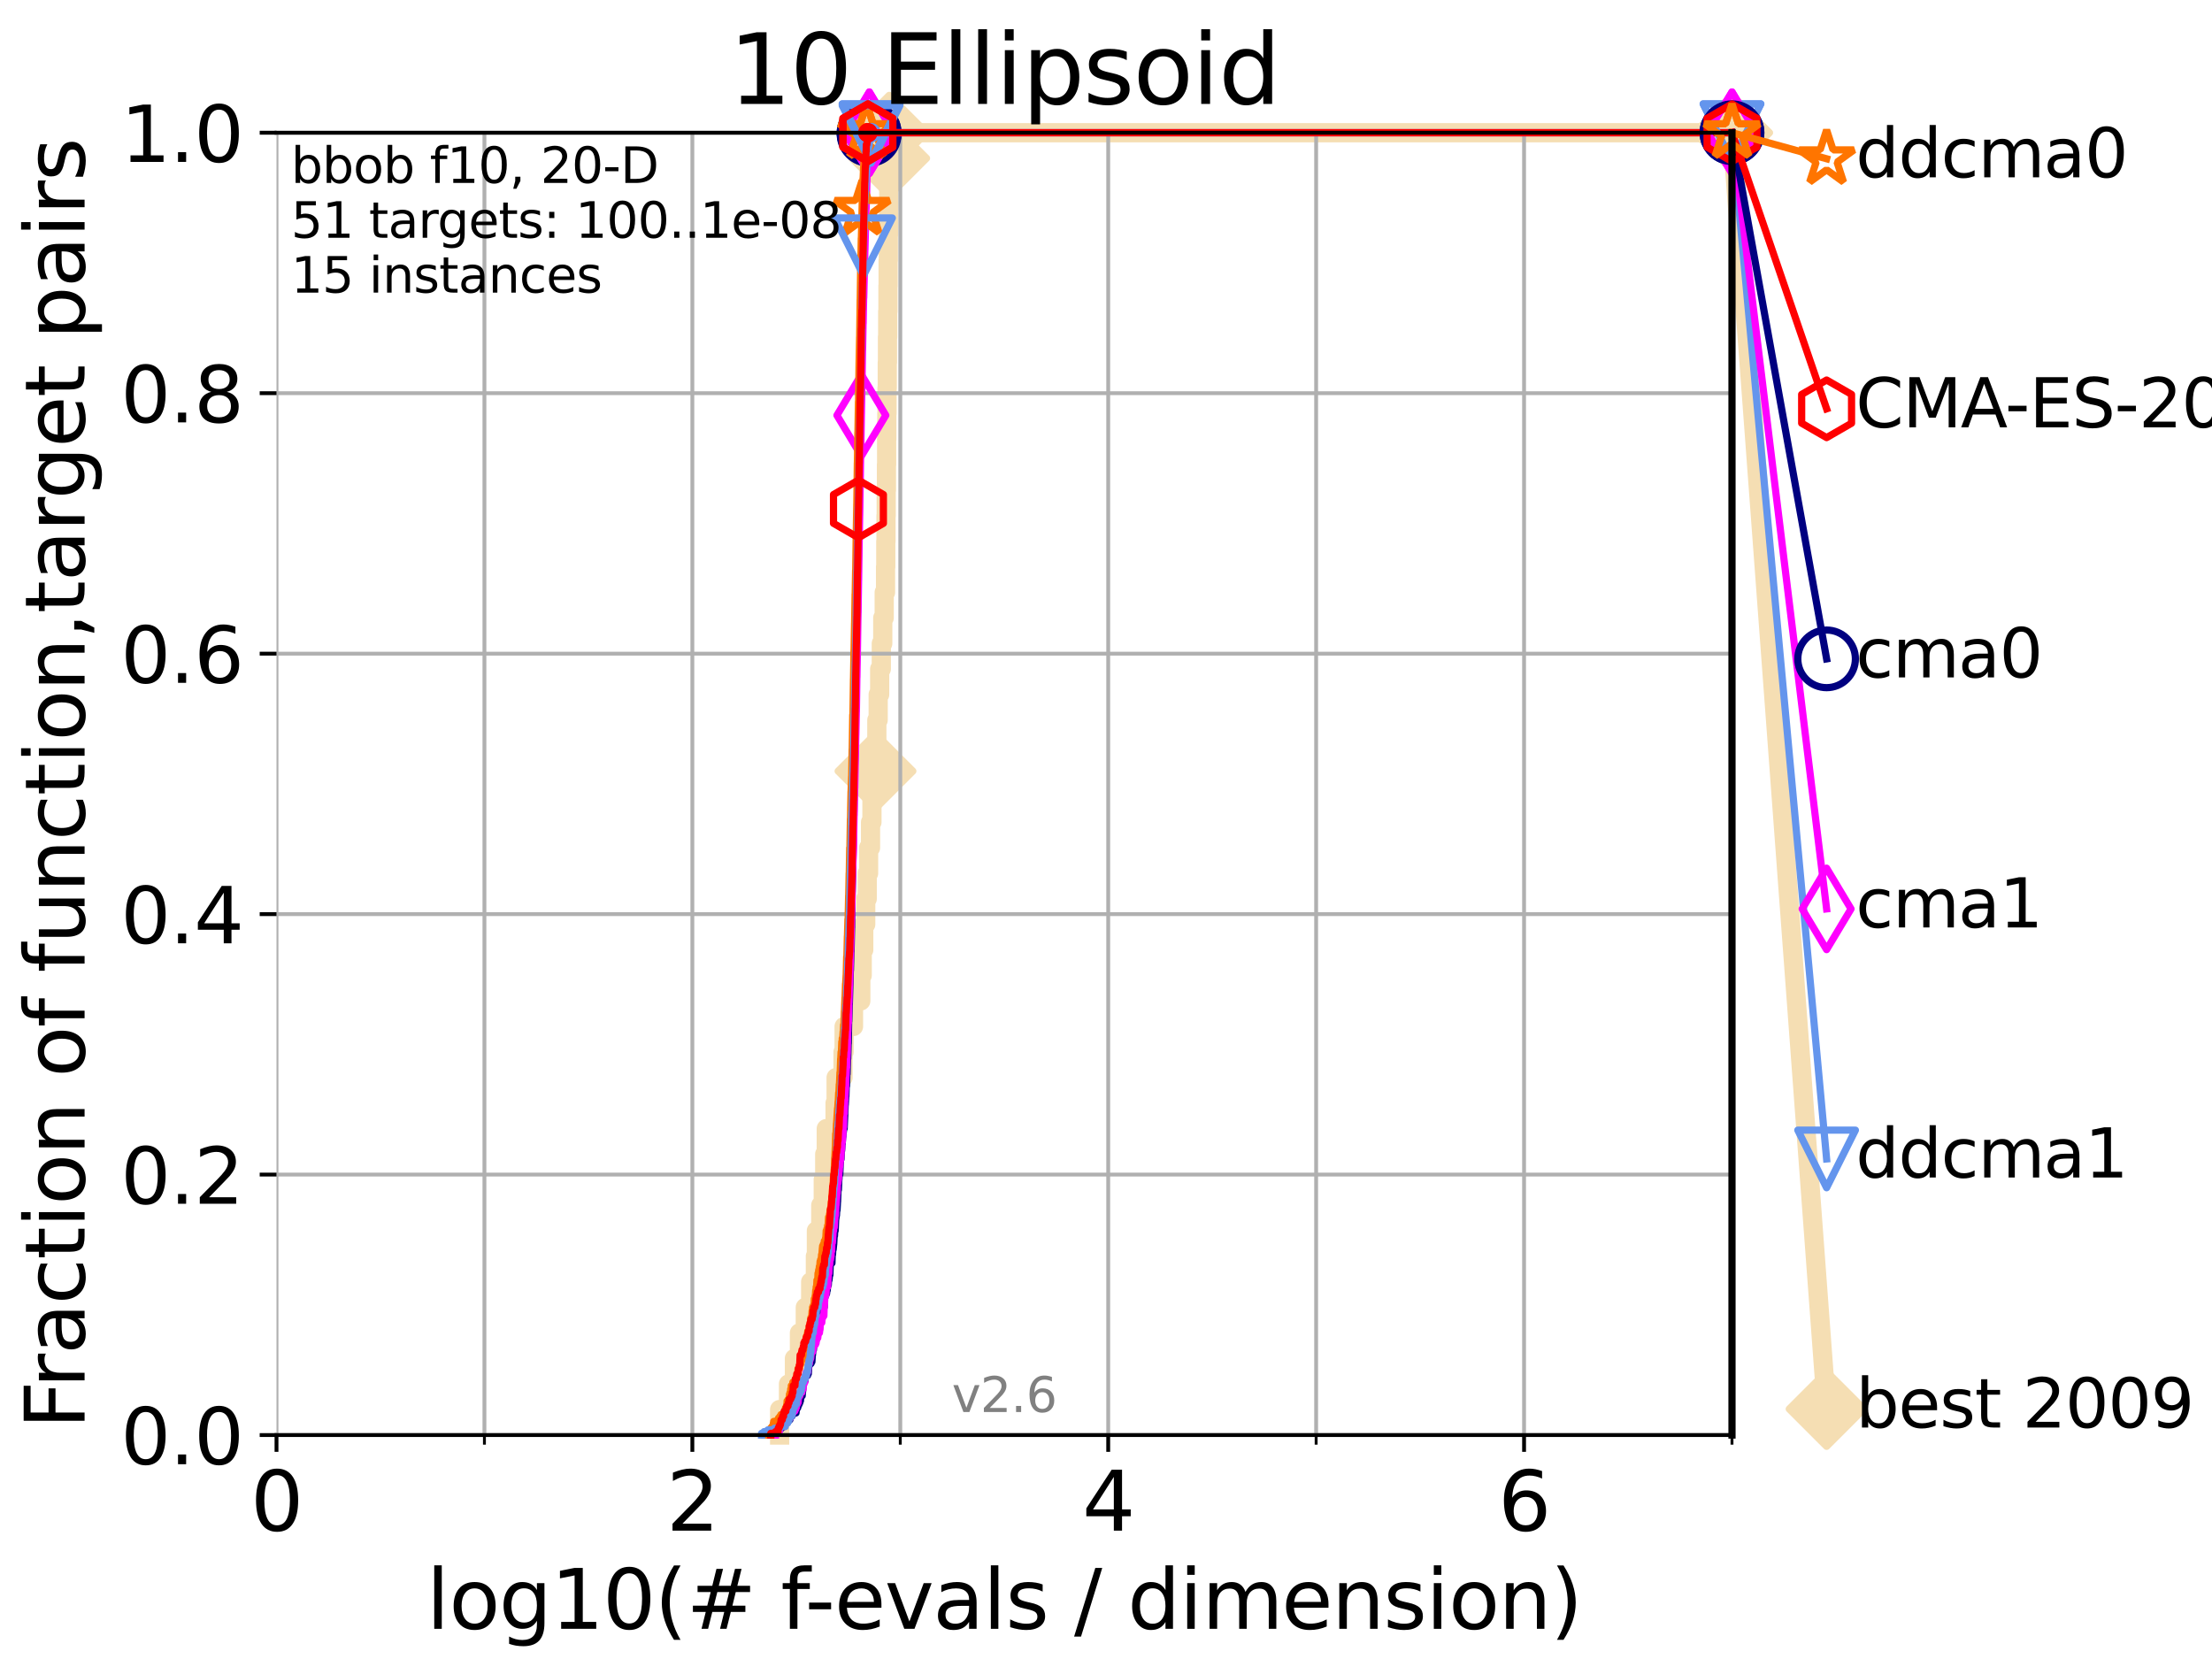 <?xml version="1.0" encoding="utf-8" standalone="no"?>
<!DOCTYPE svg PUBLIC "-//W3C//DTD SVG 1.1//EN"
  "http://www.w3.org/Graphics/SVG/1.1/DTD/svg11.dtd">
<svg xmlns:xlink="http://www.w3.org/1999/xlink" width="460.8pt" height="345.6pt" viewBox="0 0 460.8 345.6" xmlns="http://www.w3.org/2000/svg" version="1.1">
 <defs>
  <style type="text/css">*{stroke-linejoin: round; stroke-linecap: butt}</style>
 </defs>
 <g id="figure_1">
  <g id="patch_1">
   <path d="M 0 345.6 
L 460.8 345.6 
L 460.8 0 
L 0 0 
z
" style="fill: #ffffff"/>
  </g>
  <g id="axes_1">
   <g id="patch_2">
    <path d="M 57.6 298.944 
L 360.806 298.944 
L 360.806 27.648 
L 57.6 27.648 
z
" style="fill: #ffffff"/>
   </g>
   <g id="line2d_1">
    <path d="M 162.41 298.944 
L 162.41 293.624 
L 164.25 293.624 
L 164.25 288.305 
L 165.49 288.305 
L 165.49 282.985 
L 166.535 282.985 
L 166.535 277.666 
L 167.756 277.666 
L 167.756 272.346 
L 168.875 272.346 
L 168.875 267.027 
L 169.857 267.027 
L 169.857 261.707 
L 170.067 261.707 
L 170.067 256.388 
L 170.979 256.388 
L 170.979 251.068 
L 171.496 251.068 
L 171.496 245.749 
L 171.802 245.749 
L 171.802 240.429 
L 172.125 240.429 
L 172.125 235.11 
L 173.961 235.11 
L 173.961 229.79 
L 174.176 229.79 
L 174.176 224.471 
L 175.619 224.471 
L 175.619 219.151 
L 175.841 219.151 
L 175.841 213.832 
L 177.802 213.832 
L 177.802 208.512 
L 179.32 208.512 
L 179.32 203.192 
L 179.615 203.192 
L 179.615 197.873 
L 179.937 197.873 
L 179.937 192.553 
L 180.347 192.553 
L 180.347 187.234 
L 180.659 187.234 
L 180.659 181.914 
L 180.946 181.914 
L 180.946 176.595 
L 181.35 176.595 
L 181.35 171.275 
L 181.642 171.275 
L 181.642 165.956 
L 182.033 165.956 
L 182.033 160.636 
L 182.378 160.636 
L 182.378 155.317 
L 182.661 155.317 
L 182.661 149.997 
L 182.941 149.997 
L 182.941 144.678 
L 183.25 144.678 
L 183.25 139.358 
L 183.592 139.358 
L 183.592 134.039 
L 183.895 134.039 
L 183.895 128.719 
L 184.193 128.719 
L 184.193 123.4 
L 184.472 123.4 
L 184.472 118.08 
L 184.523 118.08 
L 184.523 112.76 
L 184.569 112.76 
L 184.569 107.441 
L 184.612 107.441 
L 184.612 102.121 
L 184.662 102.121 
L 184.662 96.802 
L 184.701 96.802 
L 184.701 91.482 
L 184.741 91.482 
L 184.741 86.163 
L 184.78 86.163 
L 184.78 80.843 
L 184.833 80.843 
L 184.833 75.524 
L 184.874 75.524 
L 184.874 70.204 
L 184.923 70.204 
L 184.923 64.885 
L 184.972 64.885 
L 184.972 59.565 
L 185.008 59.565 
L 185.008 54.246 
L 185.05 54.246 
L 185.05 48.926 
L 185.097 48.926 
L 185.097 43.607 
L 185.139 43.607 
L 185.139 38.287 
L 185.19 38.287 
L 185.19 32.968 
L 185.231 32.968 
L 185.231 27.648 
L 360.806 27.648 
" style="fill: none; stroke: #f5deb3; stroke-width: 4; stroke-linecap: square"/>
   </g>
   <g id="line2d_2">
    <defs>
     <path id="m466c3901da" d="M -0 7.778 
L 7.778 0 
L 0 -7.778 
L -7.778 -0 
z
" style="stroke: #f5deb3; stroke-width: 1.5; stroke-linejoin: miter"/>
    </defs>
    <g>
     <use xlink:href="#m466c3901da" x="182.378" y="160.636" style="fill: #f5deb3; stroke: #f5deb3; stroke-width: 1.5; stroke-linejoin: miter"/>
     <use xlink:href="#m466c3901da" x="185.231" y="32.968" style="fill: #f5deb3; stroke: #f5deb3; stroke-width: 1.5; stroke-linejoin: miter"/>
     <use xlink:href="#m466c3901da" x="185.231" y="27.648" style="fill: #f5deb3; stroke: #f5deb3; stroke-width: 1.5; stroke-linejoin: miter"/>
     <use xlink:href="#m466c3901da" x="360.806" y="27.648" style="fill: #f5deb3; stroke: #f5deb3; stroke-width: 1.5; stroke-linejoin: miter"/>
    </g>
   </g>
   <g id="line2d_3">
    <path style="fill: none; stroke: #f5deb3; stroke-width: 4; stroke-linecap: square"/>
    <g/>
   </g>
   <g id="line2d_4">
    <path d="M 360.806 27.648 
L 380.515 293.518 
" style="fill: none; stroke: #f5deb3; stroke-width: 4; stroke-linecap: square"/>
    <g>
     <use xlink:href="#m466c3901da" x="360.806" y="27.648" style="fill: #f5deb3; stroke: #f5deb3; stroke-width: 1.5; stroke-linejoin: miter"/>
     <use xlink:href="#m466c3901da" x="380.515" y="293.518" style="fill: #f5deb3; stroke: #f5deb3; stroke-width: 1.5; stroke-linejoin: miter"/>
    </g>
   </g>
   <g id="matplotlib.axis_1">
    <g id="xtick_1">
     <g id="line2d_5">
      <path d="M 57.6 298.944 
L 57.6 27.648 
" clip-path="url(#pe7d2941938)" style="fill: none; stroke: #b0b0b0; stroke-width: 0.8; stroke-linecap: square"/>
     </g>
     <g id="line2d_6">
      <defs>
       <path id="m775a68b588" d="M 0 0 
L 0 3.5 
" style="stroke: #000000; stroke-width: 0.8"/>
      </defs>
      <g>
       <use xlink:href="#m775a68b588" x="57.6" y="298.944" style="stroke: #000000; stroke-width: 0.8"/>
      </g>
     </g>
     <g id="text_1">
      <!-- 0 -->
      <g transform="translate(52.192 318.861)scale(0.17 -0.17)">
       <defs>
        <path id="DejaVuSans-30" d="M 2034 4250 
Q 1547 4250 1301 3770 
Q 1056 3291 1056 2328 
Q 1056 1369 1301 889 
Q 1547 409 2034 409 
Q 2525 409 2770 889 
Q 3016 1369 3016 2328 
Q 3016 3291 2770 3770 
Q 2525 4250 2034 4250 
z
M 2034 4750 
Q 2819 4750 3233 4129 
Q 3647 3509 3647 2328 
Q 3647 1150 3233 529 
Q 2819 -91 2034 -91 
Q 1250 -91 836 529 
Q 422 1150 422 2328 
Q 422 3509 836 4129 
Q 1250 4750 2034 4750 
z
" transform="scale(0.016)"/>
       </defs>
       <use xlink:href="#DejaVuSans-30"/>
      </g>
     </g>
    </g>
    <g id="xtick_2">
     <g id="line2d_7">
      <path d="M 144.23 298.944 
L 144.23 27.648 
" clip-path="url(#pe7d2941938)" style="fill: none; stroke: #b0b0b0; stroke-width: 0.8; stroke-linecap: square"/>
     </g>
     <g id="line2d_8">
      <g>
       <use xlink:href="#m775a68b588" x="144.23" y="298.944" style="stroke: #000000; stroke-width: 0.8"/>
      </g>
     </g>
     <g id="text_2">
      <!-- 2 -->
      <g transform="translate(138.822 318.861)scale(0.17 -0.17)">
       <defs>
        <path id="DejaVuSans-32" d="M 1228 531 
L 3431 531 
L 3431 0 
L 469 0 
L 469 531 
Q 828 903 1448 1529 
Q 2069 2156 2228 2338 
Q 2531 2678 2651 2914 
Q 2772 3150 2772 3378 
Q 2772 3750 2511 3984 
Q 2250 4219 1831 4219 
Q 1534 4219 1204 4116 
Q 875 4013 500 3803 
L 500 4441 
Q 881 4594 1212 4672 
Q 1544 4750 1819 4750 
Q 2544 4750 2975 4387 
Q 3406 4025 3406 3419 
Q 3406 3131 3298 2873 
Q 3191 2616 2906 2266 
Q 2828 2175 2409 1742 
Q 1991 1309 1228 531 
z
" transform="scale(0.016)"/>
       </defs>
       <use xlink:href="#DejaVuSans-32"/>
      </g>
     </g>
    </g>
    <g id="xtick_3">
     <g id="line2d_9">
      <path d="M 230.861 298.944 
L 230.861 27.648 
" clip-path="url(#pe7d2941938)" style="fill: none; stroke: #b0b0b0; stroke-width: 0.8; stroke-linecap: square"/>
     </g>
     <g id="line2d_10">
      <g>
       <use xlink:href="#m775a68b588" x="230.861" y="298.944" style="stroke: #000000; stroke-width: 0.8"/>
      </g>
     </g>
     <g id="text_3">
      <!-- 4 -->
      <g transform="translate(225.453 318.861)scale(0.17 -0.17)">
       <defs>
        <path id="DejaVuSans-34" d="M 2419 4116 
L 825 1625 
L 2419 1625 
L 2419 4116 
z
M 2253 4666 
L 3047 4666 
L 3047 1625 
L 3713 1625 
L 3713 1100 
L 3047 1100 
L 3047 0 
L 2419 0 
L 2419 1100 
L 313 1100 
L 313 1709 
L 2253 4666 
z
" transform="scale(0.016)"/>
       </defs>
       <use xlink:href="#DejaVuSans-34"/>
      </g>
     </g>
    </g>
    <g id="xtick_4">
     <g id="line2d_11">
      <path d="M 317.491 298.944 
L 317.491 27.648 
" clip-path="url(#pe7d2941938)" style="fill: none; stroke: #b0b0b0; stroke-width: 0.8; stroke-linecap: square"/>
     </g>
     <g id="line2d_12">
      <g>
       <use xlink:href="#m775a68b588" x="317.491" y="298.944" style="stroke: #000000; stroke-width: 0.8"/>
      </g>
     </g>
     <g id="text_4">
      <!-- 6 -->
      <g transform="translate(312.083 318.861)scale(0.17 -0.17)">
       <defs>
        <path id="DejaVuSans-36" d="M 2113 2584 
Q 1688 2584 1439 2293 
Q 1191 2003 1191 1497 
Q 1191 994 1439 701 
Q 1688 409 2113 409 
Q 2538 409 2786 701 
Q 3034 994 3034 1497 
Q 3034 2003 2786 2293 
Q 2538 2584 2113 2584 
z
M 3366 4563 
L 3366 3988 
Q 3128 4100 2886 4159 
Q 2644 4219 2406 4219 
Q 1781 4219 1451 3797 
Q 1122 3375 1075 2522 
Q 1259 2794 1537 2939 
Q 1816 3084 2150 3084 
Q 2853 3084 3261 2657 
Q 3669 2231 3669 1497 
Q 3669 778 3244 343 
Q 2819 -91 2113 -91 
Q 1303 -91 875 529 
Q 447 1150 447 2328 
Q 447 3434 972 4092 
Q 1497 4750 2381 4750 
Q 2619 4750 2861 4703 
Q 3103 4656 3366 4563 
z
" transform="scale(0.016)"/>
       </defs>
       <use xlink:href="#DejaVuSans-36"/>
      </g>
     </g>
    </g>
    <g id="xtick_5">
     <g id="line2d_13">
      <path d="M 100.915 298.944 
L 100.915 27.648 
" clip-path="url(#pe7d2941938)" style="fill: none; stroke: #b0b0b0; stroke-width: 0.8; stroke-linecap: square"/>
     </g>
     <g id="line2d_14">
      <defs>
       <path id="mf2791303c3" d="M 0 0 
L 0 2 
" style="stroke: #000000; stroke-width: 0.6"/>
      </defs>
      <g>
       <use xlink:href="#mf2791303c3" x="100.915" y="298.944" style="stroke: #000000; stroke-width: 0.6"/>
      </g>
     </g>
    </g>
    <g id="xtick_6">
     <g id="line2d_15">
      <path d="M 187.546 298.944 
L 187.546 27.648 
" clip-path="url(#pe7d2941938)" style="fill: none; stroke: #b0b0b0; stroke-width: 0.8; stroke-linecap: square"/>
     </g>
     <g id="line2d_16">
      <g>
       <use xlink:href="#mf2791303c3" x="187.546" y="298.944" style="stroke: #000000; stroke-width: 0.6"/>
      </g>
     </g>
    </g>
    <g id="xtick_7">
     <g id="line2d_17">
      <path d="M 274.176 298.944 
L 274.176 27.648 
" clip-path="url(#pe7d2941938)" style="fill: none; stroke: #b0b0b0; stroke-width: 0.8; stroke-linecap: square"/>
     </g>
     <g id="line2d_18">
      <g>
       <use xlink:href="#mf2791303c3" x="274.176" y="298.944" style="stroke: #000000; stroke-width: 0.6"/>
      </g>
     </g>
    </g>
    <g id="xtick_8">
     <g id="line2d_19">
      <path d="M 360.806 298.944 
L 360.806 27.648 
" clip-path="url(#pe7d2941938)" style="fill: none; stroke: #b0b0b0; stroke-width: 0.8; stroke-linecap: square"/>
     </g>
     <g id="line2d_20">
      <g>
       <use xlink:href="#mf2791303c3" x="360.806" y="298.944" style="stroke: #000000; stroke-width: 0.6"/>
      </g>
     </g>
    </g>
    <g id="text_5">
     <!-- log10(# f-evals / dimension) -->
     <g transform="translate(88.823 339.314)scale(0.17 -0.17)">
      <defs>
       <path id="DejaVuSans-6c" d="M 603 4863 
L 1178 4863 
L 1178 0 
L 603 0 
L 603 4863 
z
" transform="scale(0.016)"/>
       <path id="DejaVuSans-6f" d="M 1959 3097 
Q 1497 3097 1228 2736 
Q 959 2375 959 1747 
Q 959 1119 1226 758 
Q 1494 397 1959 397 
Q 2419 397 2687 759 
Q 2956 1122 2956 1747 
Q 2956 2369 2687 2733 
Q 2419 3097 1959 3097 
z
M 1959 3584 
Q 2709 3584 3137 3096 
Q 3566 2609 3566 1747 
Q 3566 888 3137 398 
Q 2709 -91 1959 -91 
Q 1206 -91 779 398 
Q 353 888 353 1747 
Q 353 2609 779 3096 
Q 1206 3584 1959 3584 
z
" transform="scale(0.016)"/>
       <path id="DejaVuSans-67" d="M 2906 1791 
Q 2906 2416 2648 2759 
Q 2391 3103 1925 3103 
Q 1463 3103 1205 2759 
Q 947 2416 947 1791 
Q 947 1169 1205 825 
Q 1463 481 1925 481 
Q 2391 481 2648 825 
Q 2906 1169 2906 1791 
z
M 3481 434 
Q 3481 -459 3084 -895 
Q 2688 -1331 1869 -1331 
Q 1566 -1331 1297 -1286 
Q 1028 -1241 775 -1147 
L 775 -588 
Q 1028 -725 1275 -790 
Q 1522 -856 1778 -856 
Q 2344 -856 2625 -561 
Q 2906 -266 2906 331 
L 2906 616 
Q 2728 306 2450 153 
Q 2172 0 1784 0 
Q 1141 0 747 490 
Q 353 981 353 1791 
Q 353 2603 747 3093 
Q 1141 3584 1784 3584 
Q 2172 3584 2450 3431 
Q 2728 3278 2906 2969 
L 2906 3500 
L 3481 3500 
L 3481 434 
z
" transform="scale(0.016)"/>
       <path id="DejaVuSans-31" d="M 794 531 
L 1825 531 
L 1825 4091 
L 703 3866 
L 703 4441 
L 1819 4666 
L 2450 4666 
L 2450 531 
L 3481 531 
L 3481 0 
L 794 0 
L 794 531 
z
" transform="scale(0.016)"/>
       <path id="DejaVuSans-28" d="M 1984 4856 
Q 1566 4138 1362 3434 
Q 1159 2731 1159 2009 
Q 1159 1288 1364 580 
Q 1569 -128 1984 -844 
L 1484 -844 
Q 1016 -109 783 600 
Q 550 1309 550 2009 
Q 550 2706 781 3412 
Q 1013 4119 1484 4856 
L 1984 4856 
z
" transform="scale(0.016)"/>
       <path id="DejaVuSans-23" d="M 3272 2816 
L 2363 2816 
L 2100 1772 
L 3016 1772 
L 3272 2816 
z
M 2803 4594 
L 2478 3297 
L 3391 3297 
L 3719 4594 
L 4219 4594 
L 3897 3297 
L 4872 3297 
L 4872 2816 
L 3775 2816 
L 3519 1772 
L 4513 1772 
L 4513 1294 
L 3397 1294 
L 3072 0 
L 2572 0 
L 2894 1294 
L 1978 1294 
L 1656 0 
L 1153 0 
L 1478 1294 
L 494 1294 
L 494 1772 
L 1594 1772 
L 1856 2816 
L 850 2816 
L 850 3297 
L 1978 3297 
L 2297 4594 
L 2803 4594 
z
" transform="scale(0.016)"/>
       <path id="DejaVuSans-20" transform="scale(0.016)"/>
       <path id="DejaVuSans-66" d="M 2375 4863 
L 2375 4384 
L 1825 4384 
Q 1516 4384 1395 4259 
Q 1275 4134 1275 3809 
L 1275 3500 
L 2222 3500 
L 2222 3053 
L 1275 3053 
L 1275 0 
L 697 0 
L 697 3053 
L 147 3053 
L 147 3500 
L 697 3500 
L 697 3744 
Q 697 4328 969 4595 
Q 1241 4863 1831 4863 
L 2375 4863 
z
" transform="scale(0.016)"/>
       <path id="DejaVuSans-2d" d="M 313 2009 
L 1997 2009 
L 1997 1497 
L 313 1497 
L 313 2009 
z
" transform="scale(0.016)"/>
       <path id="DejaVuSans-65" d="M 3597 1894 
L 3597 1613 
L 953 1613 
Q 991 1019 1311 708 
Q 1631 397 2203 397 
Q 2534 397 2845 478 
Q 3156 559 3463 722 
L 3463 178 
Q 3153 47 2828 -22 
Q 2503 -91 2169 -91 
Q 1331 -91 842 396 
Q 353 884 353 1716 
Q 353 2575 817 3079 
Q 1281 3584 2069 3584 
Q 2775 3584 3186 3129 
Q 3597 2675 3597 1894 
z
M 3022 2063 
Q 3016 2534 2758 2815 
Q 2500 3097 2075 3097 
Q 1594 3097 1305 2825 
Q 1016 2553 972 2059 
L 3022 2063 
z
" transform="scale(0.016)"/>
       <path id="DejaVuSans-76" d="M 191 3500 
L 800 3500 
L 1894 563 
L 2988 3500 
L 3597 3500 
L 2284 0 
L 1503 0 
L 191 3500 
z
" transform="scale(0.016)"/>
       <path id="DejaVuSans-61" d="M 2194 1759 
Q 1497 1759 1228 1600 
Q 959 1441 959 1056 
Q 959 750 1161 570 
Q 1363 391 1709 391 
Q 2188 391 2477 730 
Q 2766 1069 2766 1631 
L 2766 1759 
L 2194 1759 
z
M 3341 1997 
L 3341 0 
L 2766 0 
L 2766 531 
Q 2569 213 2275 61 
Q 1981 -91 1556 -91 
Q 1019 -91 701 211 
Q 384 513 384 1019 
Q 384 1609 779 1909 
Q 1175 2209 1959 2209 
L 2766 2209 
L 2766 2266 
Q 2766 2663 2505 2880 
Q 2244 3097 1772 3097 
Q 1472 3097 1187 3025 
Q 903 2953 641 2809 
L 641 3341 
Q 956 3463 1253 3523 
Q 1550 3584 1831 3584 
Q 2591 3584 2966 3190 
Q 3341 2797 3341 1997 
z
" transform="scale(0.016)"/>
       <path id="DejaVuSans-73" d="M 2834 3397 
L 2834 2853 
Q 2591 2978 2328 3040 
Q 2066 3103 1784 3103 
Q 1356 3103 1142 2972 
Q 928 2841 928 2578 
Q 928 2378 1081 2264 
Q 1234 2150 1697 2047 
L 1894 2003 
Q 2506 1872 2764 1633 
Q 3022 1394 3022 966 
Q 3022 478 2636 193 
Q 2250 -91 1575 -91 
Q 1294 -91 989 -36 
Q 684 19 347 128 
L 347 722 
Q 666 556 975 473 
Q 1284 391 1588 391 
Q 1994 391 2212 530 
Q 2431 669 2431 922 
Q 2431 1156 2273 1281 
Q 2116 1406 1581 1522 
L 1381 1569 
Q 847 1681 609 1914 
Q 372 2147 372 2553 
Q 372 3047 722 3315 
Q 1072 3584 1716 3584 
Q 2034 3584 2315 3537 
Q 2597 3491 2834 3397 
z
" transform="scale(0.016)"/>
       <path id="DejaVuSans-2f" d="M 1625 4666 
L 2156 4666 
L 531 -594 
L 0 -594 
L 1625 4666 
z
" transform="scale(0.016)"/>
       <path id="DejaVuSans-64" d="M 2906 2969 
L 2906 4863 
L 3481 4863 
L 3481 0 
L 2906 0 
L 2906 525 
Q 2725 213 2448 61 
Q 2172 -91 1784 -91 
Q 1150 -91 751 415 
Q 353 922 353 1747 
Q 353 2572 751 3078 
Q 1150 3584 1784 3584 
Q 2172 3584 2448 3432 
Q 2725 3281 2906 2969 
z
M 947 1747 
Q 947 1113 1208 752 
Q 1469 391 1925 391 
Q 2381 391 2643 752 
Q 2906 1113 2906 1747 
Q 2906 2381 2643 2742 
Q 2381 3103 1925 3103 
Q 1469 3103 1208 2742 
Q 947 2381 947 1747 
z
" transform="scale(0.016)"/>
       <path id="DejaVuSans-69" d="M 603 3500 
L 1178 3500 
L 1178 0 
L 603 0 
L 603 3500 
z
M 603 4863 
L 1178 4863 
L 1178 4134 
L 603 4134 
L 603 4863 
z
" transform="scale(0.016)"/>
       <path id="DejaVuSans-6d" d="M 3328 2828 
Q 3544 3216 3844 3400 
Q 4144 3584 4550 3584 
Q 5097 3584 5394 3201 
Q 5691 2819 5691 2113 
L 5691 0 
L 5113 0 
L 5113 2094 
Q 5113 2597 4934 2840 
Q 4756 3084 4391 3084 
Q 3944 3084 3684 2787 
Q 3425 2491 3425 1978 
L 3425 0 
L 2847 0 
L 2847 2094 
Q 2847 2600 2669 2842 
Q 2491 3084 2119 3084 
Q 1678 3084 1418 2786 
Q 1159 2488 1159 1978 
L 1159 0 
L 581 0 
L 581 3500 
L 1159 3500 
L 1159 2956 
Q 1356 3278 1631 3431 
Q 1906 3584 2284 3584 
Q 2666 3584 2933 3390 
Q 3200 3197 3328 2828 
z
" transform="scale(0.016)"/>
       <path id="DejaVuSans-6e" d="M 3513 2113 
L 3513 0 
L 2938 0 
L 2938 2094 
Q 2938 2591 2744 2837 
Q 2550 3084 2163 3084 
Q 1697 3084 1428 2787 
Q 1159 2491 1159 1978 
L 1159 0 
L 581 0 
L 581 3500 
L 1159 3500 
L 1159 2956 
Q 1366 3272 1645 3428 
Q 1925 3584 2291 3584 
Q 2894 3584 3203 3211 
Q 3513 2838 3513 2113 
z
" transform="scale(0.016)"/>
       <path id="DejaVuSans-29" d="M 513 4856 
L 1013 4856 
Q 1481 4119 1714 3412 
Q 1947 2706 1947 2009 
Q 1947 1309 1714 600 
Q 1481 -109 1013 -844 
L 513 -844 
Q 928 -128 1133 580 
Q 1338 1288 1338 2009 
Q 1338 2731 1133 3434 
Q 928 4138 513 4856 
z
" transform="scale(0.016)"/>
      </defs>
      <use xlink:href="#DejaVuSans-6c"/>
      <use xlink:href="#DejaVuSans-6f" x="27.783"/>
      <use xlink:href="#DejaVuSans-67" x="88.965"/>
      <use xlink:href="#DejaVuSans-31" x="152.441"/>
      <use xlink:href="#DejaVuSans-30" x="216.064"/>
      <use xlink:href="#DejaVuSans-28" x="279.688"/>
      <use xlink:href="#DejaVuSans-23" x="318.701"/>
      <use xlink:href="#DejaVuSans-20" x="402.49"/>
      <use xlink:href="#DejaVuSans-66" x="434.277"/>
      <use xlink:href="#DejaVuSans-2d" x="463.982"/>
      <use xlink:href="#DejaVuSans-65" x="500.066"/>
      <use xlink:href="#DejaVuSans-76" x="561.59"/>
      <use xlink:href="#DejaVuSans-61" x="620.77"/>
      <use xlink:href="#DejaVuSans-6c" x="682.049"/>
      <use xlink:href="#DejaVuSans-73" x="709.832"/>
      <use xlink:href="#DejaVuSans-20" x="761.932"/>
      <use xlink:href="#DejaVuSans-2f" x="793.719"/>
      <use xlink:href="#DejaVuSans-20" x="827.41"/>
      <use xlink:href="#DejaVuSans-64" x="859.197"/>
      <use xlink:href="#DejaVuSans-69" x="922.674"/>
      <use xlink:href="#DejaVuSans-6d" x="950.457"/>
      <use xlink:href="#DejaVuSans-65" x="1047.869"/>
      <use xlink:href="#DejaVuSans-6e" x="1109.393"/>
      <use xlink:href="#DejaVuSans-73" x="1172.771"/>
      <use xlink:href="#DejaVuSans-69" x="1224.871"/>
      <use xlink:href="#DejaVuSans-6f" x="1252.654"/>
      <use xlink:href="#DejaVuSans-6e" x="1313.836"/>
      <use xlink:href="#DejaVuSans-29" x="1377.215"/>
     </g>
    </g>
   </g>
   <g id="matplotlib.axis_2">
    <g id="ytick_1">
     <g id="line2d_21">
      <path d="M 57.6 298.944 
L 360.806 298.944 
" clip-path="url(#pe7d2941938)" style="fill: none; stroke: #b0b0b0; stroke-width: 0.8; stroke-linecap: square"/>
     </g>
     <g id="line2d_22">
      <defs>
       <path id="m04db0bdf0f" d="M 0 0 
L -3.5 0 
" style="stroke: #000000; stroke-width: 0.8"/>
      </defs>
      <g>
       <use xlink:href="#m04db0bdf0f" x="57.6" y="298.944" style="stroke: #000000; stroke-width: 0.8"/>
      </g>
     </g>
     <g id="text_6">
      <!-- 0.0 -->
      <g transform="translate(25.155 305.023)scale(0.16 -0.16)">
       <defs>
        <path id="DejaVuSans-2e" d="M 684 794 
L 1344 794 
L 1344 0 
L 684 0 
L 684 794 
z
" transform="scale(0.016)"/>
       </defs>
       <use xlink:href="#DejaVuSans-30"/>
       <use xlink:href="#DejaVuSans-2e" x="63.623"/>
       <use xlink:href="#DejaVuSans-30" x="95.41"/>
      </g>
     </g>
    </g>
    <g id="ytick_2">
     <g id="line2d_23">
      <path d="M 57.6 244.685 
L 360.806 244.685 
" clip-path="url(#pe7d2941938)" style="fill: none; stroke: #b0b0b0; stroke-width: 0.8; stroke-linecap: square"/>
     </g>
     <g id="line2d_24">
      <g>
       <use xlink:href="#m04db0bdf0f" x="57.6" y="244.685" style="stroke: #000000; stroke-width: 0.8"/>
      </g>
     </g>
     <g id="text_7">
      <!-- 0.2 -->
      <g transform="translate(25.155 250.764)scale(0.16 -0.16)">
       <use xlink:href="#DejaVuSans-30"/>
       <use xlink:href="#DejaVuSans-2e" x="63.623"/>
       <use xlink:href="#DejaVuSans-32" x="95.41"/>
      </g>
     </g>
    </g>
    <g id="ytick_3">
     <g id="line2d_25">
      <path d="M 57.6 190.426 
L 360.806 190.426 
" clip-path="url(#pe7d2941938)" style="fill: none; stroke: #b0b0b0; stroke-width: 0.8; stroke-linecap: square"/>
     </g>
     <g id="line2d_26">
      <g>
       <use xlink:href="#m04db0bdf0f" x="57.6" y="190.426" style="stroke: #000000; stroke-width: 0.8"/>
      </g>
     </g>
     <g id="text_8">
      <!-- 0.4 -->
      <g transform="translate(25.155 196.504)scale(0.16 -0.16)">
       <use xlink:href="#DejaVuSans-30"/>
       <use xlink:href="#DejaVuSans-2e" x="63.623"/>
       <use xlink:href="#DejaVuSans-34" x="95.41"/>
      </g>
     </g>
    </g>
    <g id="ytick_4">
     <g id="line2d_27">
      <path d="M 57.6 136.166 
L 360.806 136.166 
" clip-path="url(#pe7d2941938)" style="fill: none; stroke: #b0b0b0; stroke-width: 0.8; stroke-linecap: square"/>
     </g>
     <g id="line2d_28">
      <g>
       <use xlink:href="#m04db0bdf0f" x="57.6" y="136.166" style="stroke: #000000; stroke-width: 0.8"/>
      </g>
     </g>
     <g id="text_9">
      <!-- 0.6 -->
      <g transform="translate(25.155 142.245)scale(0.16 -0.16)">
       <use xlink:href="#DejaVuSans-30"/>
       <use xlink:href="#DejaVuSans-2e" x="63.623"/>
       <use xlink:href="#DejaVuSans-36" x="95.41"/>
      </g>
     </g>
    </g>
    <g id="ytick_5">
     <g id="line2d_29">
      <path d="M 57.6 81.907 
L 360.806 81.907 
" clip-path="url(#pe7d2941938)" style="fill: none; stroke: #b0b0b0; stroke-width: 0.8; stroke-linecap: square"/>
     </g>
     <g id="line2d_30">
      <g>
       <use xlink:href="#m04db0bdf0f" x="57.6" y="81.907" style="stroke: #000000; stroke-width: 0.8"/>
      </g>
     </g>
     <g id="text_10">
      <!-- 0.8 -->
      <g transform="translate(25.155 87.986)scale(0.16 -0.16)">
       <defs>
        <path id="DejaVuSans-38" d="M 2034 2216 
Q 1584 2216 1326 1975 
Q 1069 1734 1069 1313 
Q 1069 891 1326 650 
Q 1584 409 2034 409 
Q 2484 409 2743 651 
Q 3003 894 3003 1313 
Q 3003 1734 2745 1975 
Q 2488 2216 2034 2216 
z
M 1403 2484 
Q 997 2584 770 2862 
Q 544 3141 544 3541 
Q 544 4100 942 4425 
Q 1341 4750 2034 4750 
Q 2731 4750 3128 4425 
Q 3525 4100 3525 3541 
Q 3525 3141 3298 2862 
Q 3072 2584 2669 2484 
Q 3125 2378 3379 2068 
Q 3634 1759 3634 1313 
Q 3634 634 3220 271 
Q 2806 -91 2034 -91 
Q 1263 -91 848 271 
Q 434 634 434 1313 
Q 434 1759 690 2068 
Q 947 2378 1403 2484 
z
M 1172 3481 
Q 1172 3119 1398 2916 
Q 1625 2713 2034 2713 
Q 2441 2713 2670 2916 
Q 2900 3119 2900 3481 
Q 2900 3844 2670 4047 
Q 2441 4250 2034 4250 
Q 1625 4250 1398 4047 
Q 1172 3844 1172 3481 
z
" transform="scale(0.016)"/>
       </defs>
       <use xlink:href="#DejaVuSans-30"/>
       <use xlink:href="#DejaVuSans-2e" x="63.623"/>
       <use xlink:href="#DejaVuSans-38" x="95.41"/>
      </g>
     </g>
    </g>
    <g id="ytick_6">
     <g id="line2d_31">
      <path d="M 57.6 27.648 
L 360.806 27.648 
" clip-path="url(#pe7d2941938)" style="fill: none; stroke: #b0b0b0; stroke-width: 0.8; stroke-linecap: square"/>
     </g>
     <g id="line2d_32">
      <g>
       <use xlink:href="#m04db0bdf0f" x="57.6" y="27.648" style="stroke: #000000; stroke-width: 0.8"/>
      </g>
     </g>
     <g id="text_11">
      <!-- 1.0 -->
      <g transform="translate(25.155 33.727)scale(0.16 -0.16)">
       <use xlink:href="#DejaVuSans-31"/>
       <use xlink:href="#DejaVuSans-2e" x="63.623"/>
       <use xlink:href="#DejaVuSans-30" x="95.41"/>
      </g>
     </g>
    </g>
    <g id="text_12">
     <!-- Fraction of function,target pairs -->
     <g transform="translate(17.62 297.681)rotate(-90)scale(0.17 -0.17)">
      <defs>
       <path id="DejaVuSans-46" d="M 628 4666 
L 3309 4666 
L 3309 4134 
L 1259 4134 
L 1259 2759 
L 3109 2759 
L 3109 2228 
L 1259 2228 
L 1259 0 
L 628 0 
L 628 4666 
z
" transform="scale(0.016)"/>
       <path id="DejaVuSans-72" d="M 2631 2963 
Q 2534 3019 2420 3045 
Q 2306 3072 2169 3072 
Q 1681 3072 1420 2755 
Q 1159 2438 1159 1844 
L 1159 0 
L 581 0 
L 581 3500 
L 1159 3500 
L 1159 2956 
Q 1341 3275 1631 3429 
Q 1922 3584 2338 3584 
Q 2397 3584 2469 3576 
Q 2541 3569 2628 3553 
L 2631 2963 
z
" transform="scale(0.016)"/>
       <path id="DejaVuSans-63" d="M 3122 3366 
L 3122 2828 
Q 2878 2963 2633 3030 
Q 2388 3097 2138 3097 
Q 1578 3097 1268 2742 
Q 959 2388 959 1747 
Q 959 1106 1268 751 
Q 1578 397 2138 397 
Q 2388 397 2633 464 
Q 2878 531 3122 666 
L 3122 134 
Q 2881 22 2623 -34 
Q 2366 -91 2075 -91 
Q 1284 -91 818 406 
Q 353 903 353 1747 
Q 353 2603 823 3093 
Q 1294 3584 2113 3584 
Q 2378 3584 2631 3529 
Q 2884 3475 3122 3366 
z
" transform="scale(0.016)"/>
       <path id="DejaVuSans-74" d="M 1172 4494 
L 1172 3500 
L 2356 3500 
L 2356 3053 
L 1172 3053 
L 1172 1153 
Q 1172 725 1289 603 
Q 1406 481 1766 481 
L 2356 481 
L 2356 0 
L 1766 0 
Q 1100 0 847 248 
Q 594 497 594 1153 
L 594 3053 
L 172 3053 
L 172 3500 
L 594 3500 
L 594 4494 
L 1172 4494 
z
" transform="scale(0.016)"/>
       <path id="DejaVuSans-75" d="M 544 1381 
L 544 3500 
L 1119 3500 
L 1119 1403 
Q 1119 906 1312 657 
Q 1506 409 1894 409 
Q 2359 409 2629 706 
Q 2900 1003 2900 1516 
L 2900 3500 
L 3475 3500 
L 3475 0 
L 2900 0 
L 2900 538 
Q 2691 219 2414 64 
Q 2138 -91 1772 -91 
Q 1169 -91 856 284 
Q 544 659 544 1381 
z
M 1991 3584 
L 1991 3584 
z
" transform="scale(0.016)"/>
       <path id="DejaVuSans-2c" d="M 750 794 
L 1409 794 
L 1409 256 
L 897 -744 
L 494 -744 
L 750 256 
L 750 794 
z
" transform="scale(0.016)"/>
       <path id="DejaVuSans-70" d="M 1159 525 
L 1159 -1331 
L 581 -1331 
L 581 3500 
L 1159 3500 
L 1159 2969 
Q 1341 3281 1617 3432 
Q 1894 3584 2278 3584 
Q 2916 3584 3314 3078 
Q 3713 2572 3713 1747 
Q 3713 922 3314 415 
Q 2916 -91 2278 -91 
Q 1894 -91 1617 61 
Q 1341 213 1159 525 
z
M 3116 1747 
Q 3116 2381 2855 2742 
Q 2594 3103 2138 3103 
Q 1681 3103 1420 2742 
Q 1159 2381 1159 1747 
Q 1159 1113 1420 752 
Q 1681 391 2138 391 
Q 2594 391 2855 752 
Q 3116 1113 3116 1747 
z
" transform="scale(0.016)"/>
      </defs>
      <use xlink:href="#DejaVuSans-46"/>
      <use xlink:href="#DejaVuSans-72" x="50.27"/>
      <use xlink:href="#DejaVuSans-61" x="91.383"/>
      <use xlink:href="#DejaVuSans-63" x="152.662"/>
      <use xlink:href="#DejaVuSans-74" x="207.643"/>
      <use xlink:href="#DejaVuSans-69" x="246.852"/>
      <use xlink:href="#DejaVuSans-6f" x="274.635"/>
      <use xlink:href="#DejaVuSans-6e" x="335.816"/>
      <use xlink:href="#DejaVuSans-20" x="399.195"/>
      <use xlink:href="#DejaVuSans-6f" x="430.982"/>
      <use xlink:href="#DejaVuSans-66" x="492.164"/>
      <use xlink:href="#DejaVuSans-20" x="527.369"/>
      <use xlink:href="#DejaVuSans-66" x="559.156"/>
      <use xlink:href="#DejaVuSans-75" x="594.361"/>
      <use xlink:href="#DejaVuSans-6e" x="657.74"/>
      <use xlink:href="#DejaVuSans-63" x="721.119"/>
      <use xlink:href="#DejaVuSans-74" x="776.1"/>
      <use xlink:href="#DejaVuSans-69" x="815.309"/>
      <use xlink:href="#DejaVuSans-6f" x="843.092"/>
      <use xlink:href="#DejaVuSans-6e" x="904.273"/>
      <use xlink:href="#DejaVuSans-2c" x="967.652"/>
      <use xlink:href="#DejaVuSans-74" x="999.439"/>
      <use xlink:href="#DejaVuSans-61" x="1038.648"/>
      <use xlink:href="#DejaVuSans-72" x="1099.928"/>
      <use xlink:href="#DejaVuSans-67" x="1139.291"/>
      <use xlink:href="#DejaVuSans-65" x="1202.768"/>
      <use xlink:href="#DejaVuSans-74" x="1264.291"/>
      <use xlink:href="#DejaVuSans-20" x="1303.5"/>
      <use xlink:href="#DejaVuSans-70" x="1335.287"/>
      <use xlink:href="#DejaVuSans-61" x="1398.764"/>
      <use xlink:href="#DejaVuSans-69" x="1460.043"/>
      <use xlink:href="#DejaVuSans-72" x="1487.826"/>
      <use xlink:href="#DejaVuSans-73" x="1528.939"/>
     </g>
    </g>
   </g>
   <g id="line2d_33">
    <defs>
     <path id="mcd532c0452" d="M 0 1.5 
C 0.398 1.5 0.779 1.342 1.061 1.061 
C 1.342 0.779 1.5 0.398 1.5 0 
C 1.5 -0.398 1.342 -0.779 1.061 -1.061 
C 0.779 -1.342 0.398 -1.5 0 -1.5 
C -0.398 -1.5 -0.779 -1.342 -1.061 -1.061 
C -1.342 -0.779 -1.5 -0.398 -1.5 0 
C -1.5 0.398 -1.342 0.779 -1.061 1.061 
C -0.779 1.342 -0.398 1.5 0 1.5 
z
" style="stroke: #f5deb3"/>
    </defs>
    <g>
     <use xlink:href="#mcd532c0452" x="185.231" y="27.648" style="fill: #f5deb3; stroke: #f5deb3"/>
     <use xlink:href="#mcd532c0452" x="185.231" y="27.648" style="fill: #f5deb3; stroke: #f5deb3"/>
    </g>
   </g>
   <g id="line2d_34">
    <defs>
     <path id="m49c2339cc1" d="M 0 1.5 
C 0.398 1.5 0.779 1.342 1.061 1.061 
C 1.342 0.779 1.5 0.398 1.5 0 
C 1.5 -0.398 1.342 -0.779 1.061 -1.061 
C 0.779 -1.342 0.398 -1.5 0 -1.5 
C -0.398 -1.5 -0.779 -1.342 -1.061 -1.061 
C -1.342 -0.779 -1.5 -0.398 -1.5 0 
C -1.5 0.398 -1.342 0.779 -1.061 1.061 
C -0.779 1.342 -0.398 1.5 0 1.5 
z
" style="stroke: #000080"/>
    </defs>
    <g>
     <use xlink:href="#m49c2339cc1" x="181.052" y="27.648" style="fill: #000080; stroke: #000080"/>
     <use xlink:href="#m49c2339cc1" x="181.052" y="27.648" style="fill: #000080; stroke: #000080"/>
    </g>
   </g>
   <g id="line2d_35">
    <path d="M 160.395 298.944 
L 160.395 298.589 
L 161.183 298.589 
L 161.183 298.235 
L 162.183 298.235 
L 162.183 297.88 
L 162.381 297.88 
L 162.381 297.525 
L 162.824 297.525 
L 162.824 297.171 
L 163.328 297.171 
L 163.4 296.462 
L 163.629 296.462 
L 163.629 296.107 
L 164.224 296.107 
L 164.224 295.752 
L 164.559 295.752 
L 164.622 295.043 
L 164.975 295.043 
L 164.975 294.688 
L 165.186 294.688 
L 165.186 294.334 
L 165.827 294.334 
L 165.892 293.624 
L 165.961 293.624 
L 165.961 293.27 
L 166.179 293.27 
L 166.179 292.915 
L 166.295 292.915 
L 166.295 292.561 
L 166.466 292.561 
L 166.466 292.206 
L 166.624 292.206 
L 166.624 291.851 
L 166.744 291.851 
L 166.846 290.787 
L 167.11 290.787 
L 167.207 289.723 
L 167.221 289.723 
L 167.312 288.305 
L 167.343 288.305 
L 167.376 287.596 
L 167.732 287.596 
L 167.735 286.886 
L 167.845 286.886 
L 167.845 286.532 
L 168.238 286.532 
L 168.238 286.177 
L 168.392 286.177 
L 168.493 284.404 
L 168.643 284.404 
L 168.643 284.049 
L 168.956 284.049 
L 168.956 283.695 
L 169.135 283.695 
L 169.227 282.276 
L 169.255 282.276 
L 169.346 281.212 
L 169.45 281.212 
L 169.531 280.148 
L 169.636 280.148 
L 169.636 279.794 
L 169.924 279.794 
L 170.015 278.375 
L 170.115 278.375 
L 170.186 277.666 
L 170.226 277.666 
L 170.316 276.602 
L 170.367 276.602 
L 170.391 275.893 
L 170.663 275.893 
L 170.762 274.829 
L 170.776 274.829 
L 170.851 274.12 
L 170.894 274.12 
L 170.963 273.41 
L 171.062 273.41 
L 171.153 272.701 
L 171.309 272.701 
L 171.309 272.346 
L 171.689 272.346 
L 171.789 270.219 
L 171.889 270.219 
L 171.926 269.509 
L 172.183 269.509 
L 172.27 268.8 
L 172.327 268.8 
L 172.415 267.736 
L 172.549 267.736 
L 172.608 266.672 
L 172.703 266.672 
L 172.811 265.608 
L 172.883 265.608 
L 172.952 263.48 
L 173.046 263.48 
L 173.046 263.126 
L 173.314 263.126 
L 173.368 261.353 
L 173.434 261.353 
L 173.488 260.289 
L 173.561 260.289 
L 173.666 259.225 
L 173.676 259.225 
L 173.778 257.452 
L 173.838 257.452 
L 173.893 256.388 
L 173.984 256.388 
L 174.094 253.905 
L 174.121 253.905 
L 174.218 253.196 
L 174.249 253.196 
L 174.302 252.132 
L 174.37 252.132 
L 174.467 250.359 
L 174.482 250.359 
L 174.587 247.877 
L 174.654 247.877 
L 174.749 245.749 
L 174.768 245.749 
L 174.831 244.685 
L 174.945 244.685 
L 175.048 242.202 
L 175.068 242.202 
L 175.097 241.493 
L 175.192 241.493 
L 175.253 239.72 
L 175.324 239.72 
L 175.41 238.301 
L 175.444 238.301 
L 175.542 236.883 
L 175.558 236.883 
L 175.659 235.819 
L 175.682 235.819 
L 175.756 235.11 
L 175.856 235.11 
L 175.966 232.627 
L 175.97 232.627 
L 176.065 230.145 
L 176.09 230.145 
L 176.19 228.372 
L 176.219 228.372 
L 176.289 226.244 
L 176.342 226.244 
L 176.419 223.761 
L 176.459 223.761 
L 176.558 220.57 
L 176.598 220.57 
L 176.684 217.378 
L 176.71 217.378 
L 176.794 212.768 
L 176.822 212.768 
L 176.913 209.221 
L 176.935 209.221 
L 177.044 205.32 
L 177.052 205.32 
L 177.139 202.129 
L 177.163 202.129 
L 177.261 198.228 
L 177.289 198.228 
L 177.397 193.263 
L 177.407 193.263 
L 177.516 185.815 
L 177.526 185.815 
L 177.636 180.85 
L 177.642 180.85 
L 177.738 175.176 
L 177.755 175.176 
L 177.84 169.147 
L 177.869 169.147 
L 177.977 161.346 
L 177.996 161.346 
L 178.102 157.09 
L 178.108 157.09 
L 178.201 149.643 
L 178.219 149.643 
L 178.33 143.259 
L 178.332 143.259 
L 178.442 136.876 
L 178.459 136.876 
L 178.551 130.492 
L 178.574 130.492 
L 178.682 124.109 
L 178.689 124.109 
L 178.794 115.952 
L 178.803 115.952 
L 178.897 111.342 
L 178.915 111.342 
L 179.016 102.831 
L 179.026 102.831 
L 179.137 96.093 
L 179.143 96.093 
L 179.247 90.064 
L 179.254 90.064 
L 179.356 83.326 
L 179.367 83.326 
L 179.474 73.751 
L 179.482 73.751 
L 179.579 67.722 
L 179.596 67.722 
L 179.698 60.984 
L 179.709 60.984 
L 179.82 54.955 
L 179.836 54.955 
L 179.946 49.281 
L 179.949 49.281 
L 180.058 44.67 
L 180.075 44.67 
L 180.176 40.77 
L 180.194 40.77 
L 180.305 37.223 
L 180.313 37.223 
L 180.398 34.741 
L 180.455 34.741 
L 180.548 32.258 
L 180.591 32.258 
L 180.689 30.84 
L 180.74 30.84 
L 180.844 29.421 
L 180.866 29.421 
L 180.963 28.357 
L 181.023 28.357 
L 181.052 27.648 
L 360.806 27.648 
L 360.806 27.648 
" style="fill: none; stroke: #000080; stroke-width: 1.5; stroke-linecap: square"/>
   </g>
   <g id="line2d_36">
    <defs>
     <path id="m94f3f48180" d="M 0 6 
C 1.591 6 3.117 5.368 4.243 4.243 
C 5.368 3.117 6 1.591 6 0 
C 6 -1.591 5.368 -3.117 4.243 -4.243 
C 3.117 -5.368 1.591 -6 0 -6 
C -1.591 -6 -3.117 -5.368 -4.243 -4.243 
C -5.368 -3.117 -6 -1.591 -6 0 
C -6 1.591 -5.368 3.117 -4.243 4.243 
C -3.117 5.368 -1.591 6 0 6 
z
" style="stroke: #000080; stroke-width: 1.5"/>
    </defs>
    <g>
     <use xlink:href="#m94f3f48180" x="181.052" y="28.003" style="fill-opacity: 0; stroke: #000080; stroke-width: 1.5"/>
     <use xlink:href="#m94f3f48180" x="181.052" y="27.648" style="fill-opacity: 0; stroke: #000080; stroke-width: 1.5"/>
     <use xlink:href="#m94f3f48180" x="181.052" y="27.648" style="fill-opacity: 0; stroke: #000080; stroke-width: 1.5"/>
     <use xlink:href="#m94f3f48180" x="360.806" y="27.648" style="fill-opacity: 0; stroke: #000080; stroke-width: 1.5"/>
    </g>
   </g>
   <g id="line2d_37">
    <path style="fill: none; stroke: #000080; stroke-width: 1.5; stroke-linecap: square"/>
    <g/>
   </g>
   <g id="line2d_38">
    <defs>
     <path id="md8450c62da" d="M 0 1.5 
C 0.398 1.5 0.779 1.342 1.061 1.061 
C 1.342 0.779 1.5 0.398 1.5 0 
C 1.5 -0.398 1.342 -0.779 1.061 -1.061 
C 0.779 -1.342 0.398 -1.5 0 -1.5 
C -0.398 -1.5 -0.779 -1.342 -1.061 -1.061 
C -1.342 -0.779 -1.5 -0.398 -1.5 0 
C -1.5 0.398 -1.342 0.779 -1.061 1.061 
C -0.779 1.342 -0.398 1.5 0 1.5 
z
" style="stroke: #ff00ff"/>
    </defs>
    <g>
     <use xlink:href="#md8450c62da" x="181.102" y="27.648" style="fill: #ff00ff; stroke: #ff00ff"/>
     <use xlink:href="#md8450c62da" x="181.102" y="27.648" style="fill: #ff00ff; stroke: #ff00ff"/>
    </g>
   </g>
   <g id="line2d_39">
    <path d="M 161.542 298.944 
L 161.542 298.589 
L 162.162 298.589 
L 162.162 298.235 
L 162.335 298.235 
L 162.435 297.525 
L 162.467 297.525 
L 162.467 297.171 
L 163.386 297.171 
L 163.386 296.816 
L 163.508 296.816 
L 163.589 296.107 
L 163.7 296.107 
L 163.7 295.752 
L 163.909 295.752 
L 163.909 295.398 
L 164.603 295.398 
L 164.603 295.043 
L 164.831 295.043 
L 164.831 294.688 
L 164.981 294.688 
L 164.981 294.334 
L 165.208 294.334 
L 165.208 293.979 
L 165.559 293.979 
L 165.559 293.624 
L 165.728 293.624 
L 165.728 293.27 
L 165.877 293.27 
L 165.931 292.561 
L 166.073 292.561 
L 166.073 292.206 
L 166.246 292.206 
L 166.319 291.142 
L 166.417 291.142 
L 166.417 290.787 
L 166.627 290.787 
L 166.644 290.078 
L 167.051 290.078 
L 167.051 289.369 
L 167.301 289.369 
L 167.334 288.305 
L 167.504 288.305 
L 167.504 287.95 
L 167.662 287.95 
L 167.678 286.886 
L 167.834 286.886 
L 167.923 286.177 
L 167.968 286.177 
L 167.968 285.822 
L 168.24 285.822 
L 168.345 285.113 
L 168.371 285.113 
L 168.444 284.049 
L 168.612 284.049 
L 168.656 283.34 
L 168.75 283.34 
L 168.75 282.985 
L 168.885 282.985 
L 168.989 281.922 
L 169.085 281.922 
L 169.085 281.567 
L 169.312 281.567 
L 169.388 280.858 
L 169.423 280.858 
L 169.492 280.148 
L 169.849 280.148 
L 169.849 279.794 
L 169.998 279.794 
L 170.077 279.084 
L 170.16 279.084 
L 170.16 278.73 
L 170.353 278.73 
L 170.438 278.021 
L 170.475 278.021 
L 170.475 277.666 
L 170.704 277.666 
L 170.787 276.957 
L 170.826 276.957 
L 170.904 275.538 
L 171.191 275.538 
L 171.271 274.474 
L 171.414 274.474 
L 171.414 274.12 
L 171.632 274.12 
L 171.702 271.992 
L 171.746 271.992 
L 171.848 269.864 
L 172.057 269.864 
L 172.168 268.091 
L 172.415 268.091 
L 172.51 265.963 
L 172.531 265.963 
L 172.533 265.254 
L 172.664 265.254 
L 172.726 263.48 
L 172.831 263.48 
L 172.917 262.417 
L 172.997 262.417 
L 173.089 261.707 
L 173.121 261.707 
L 173.145 260.643 
L 173.242 260.643 
L 173.306 258.87 
L 173.396 258.87 
L 173.5 257.452 
L 173.508 257.452 
L 173.565 256.388 
L 173.644 256.388 
L 173.687 255.678 
L 173.784 255.678 
L 173.877 253.905 
L 173.926 253.905 
L 173.955 253.196 
L 174.044 253.196 
L 174.14 251.068 
L 174.167 251.068 
L 174.268 249.65 
L 174.279 249.65 
L 174.35 248.586 
L 174.399 248.586 
L 174.459 246.458 
L 174.555 246.458 
L 174.649 245.749 
L 174.673 245.749 
L 174.774 243.976 
L 174.833 243.976 
L 174.892 242.912 
L 174.962 242.912 
L 175.061 241.848 
L 175.088 241.848 
L 175.197 240.429 
L 175.21 240.429 
L 175.277 239.365 
L 175.331 239.365 
L 175.401 237.947 
L 175.458 237.947 
L 175.567 236.528 
L 175.583 236.528 
L 175.673 234.755 
L 175.728 234.755 
L 175.793 231.918 
L 175.89 231.918 
L 175.97 229.081 
L 176.008 229.081 
L 176.117 226.953 
L 176.138 226.953 
L 176.246 224.116 
L 176.262 224.116 
L 176.334 222.343 
L 176.383 222.343 
L 176.485 219.506 
L 176.5 219.506 
L 176.596 214.895 
L 176.618 214.895 
L 176.695 213.122 
L 176.734 213.122 
L 176.84 208.867 
L 176.857 208.867 
L 176.942 205.32 
L 176.996 205.32 
L 177.106 201.065 
L 177.111 201.065 
L 177.22 197.873 
L 177.225 197.873 
L 177.331 192.908 
L 177.347 192.908 
L 177.45 189.007 
L 177.458 189.007 
L 177.563 183.688 
L 177.582 183.688 
L 177.688 179.432 
L 177.696 179.432 
L 177.807 176.595 
L 177.81 176.595 
L 177.919 169.857 
L 177.938 169.857 
L 178.027 164.183 
L 178.063 164.183 
L 178.173 158.508 
L 178.176 158.508 
L 178.283 153.189 
L 178.289 153.189 
L 178.392 148.224 
L 178.402 148.224 
L 178.503 141.131 
L 178.515 141.131 
L 178.626 134.748 
L 178.629 134.748 
L 178.736 127.655 
L 178.749 127.655 
L 178.857 120.917 
L 178.864 120.917 
L 178.972 113.47 
L 178.976 113.47 
L 179.084 107.441 
L 179.088 107.441 
L 179.191 100.703 
L 179.202 100.703 
L 179.304 92.546 
L 179.336 92.546 
L 179.443 86.163 
L 179.448 86.163 
L 179.557 79.425 
L 179.573 79.425 
L 179.681 73.041 
L 179.689 73.041 
L 179.792 67.367 
L 179.812 67.367 
L 179.913 62.048 
L 179.936 62.048 
L 180.044 57.437 
L 180.068 57.437 
L 180.174 52.118 
L 180.184 52.118 
L 180.285 48.217 
L 180.298 48.217 
L 180.4 43.607 
L 180.426 43.607 
L 180.53 40.06 
L 180.538 40.06 
L 180.625 36.159 
L 180.651 36.159 
L 180.751 33.322 
L 180.784 33.322 
L 180.878 30.13 
L 180.922 30.13 
L 180.999 28.712 
L 181.036 28.712 
L 181.102 27.648 
L 360.806 27.648 
L 360.806 27.648 
" style="fill: none; stroke: #ff00ff; stroke-width: 1.5; stroke-linecap: square"/>
   </g>
   <g id="line2d_40">
    <defs>
     <path id="m6b4ae5275c" d="M -0 8.485 
L 5.091 0 
L 0 -8.485 
L -5.091 -0 
z
" style="stroke: #ff00ff; stroke-width: 1.5; stroke-linejoin: miter"/>
    </defs>
    <g>
     <use xlink:href="#m6b4ae5275c" x="179.439" y="86.517" style="fill-opacity: 0; stroke: #ff00ff; stroke-width: 1.5; stroke-linejoin: miter"/>
     <use xlink:href="#m6b4ae5275c" x="181.102" y="27.648" style="fill-opacity: 0; stroke: #ff00ff; stroke-width: 1.5; stroke-linejoin: miter"/>
     <use xlink:href="#m6b4ae5275c" x="181.102" y="27.648" style="fill-opacity: 0; stroke: #ff00ff; stroke-width: 1.5; stroke-linejoin: miter"/>
     <use xlink:href="#m6b4ae5275c" x="360.806" y="27.648" style="fill-opacity: 0; stroke: #ff00ff; stroke-width: 1.5; stroke-linejoin: miter"/>
    </g>
   </g>
   <g id="line2d_41">
    <path style="fill: none; stroke: #ff00ff; stroke-width: 1.5; stroke-linecap: square"/>
    <g/>
   </g>
   <g id="line2d_42">
    <defs>
     <path id="m984af8fadd" d="M 0 1.5 
C 0.398 1.5 0.779 1.342 1.061 1.061 
C 1.342 0.779 1.5 0.398 1.5 0 
C 1.5 -0.398 1.342 -0.779 1.061 -1.061 
C 0.779 -1.342 0.398 -1.5 0 -1.5 
C -0.398 -1.5 -0.779 -1.342 -1.061 -1.061 
C -1.342 -0.779 -1.5 -0.398 -1.5 0 
C -1.5 0.398 -1.342 0.779 -1.061 1.061 
C -0.779 1.342 -0.398 1.5 0 1.5 
z
" style="stroke: #ff7500"/>
    </defs>
    <g>
     <use xlink:href="#m984af8fadd" x="180.539" y="27.648" style="fill: #ff7500; stroke: #ff7500"/>
     <use xlink:href="#m984af8fadd" x="180.539" y="27.648" style="fill: #ff7500; stroke: #ff7500"/>
    </g>
   </g>
   <g id="line2d_43">
    <path d="M 159.199 298.944 
L 159.199 298.589 
L 160.11 298.589 
L 160.11 298.235 
L 160.239 298.235 
L 160.239 297.88 
L 160.526 297.88 
L 160.526 297.525 
L 160.805 297.525 
L 160.805 297.171 
L 161.064 297.171 
L 161.11 296.462 
L 161.179 296.462 
L 161.179 296.107 
L 161.968 296.107 
L 161.968 295.752 
L 162.187 295.752 
L 162.187 295.398 
L 162.478 295.398 
L 162.478 295.043 
L 162.694 295.043 
L 162.694 294.688 
L 163.491 294.688 
L 163.539 293.624 
L 163.633 293.624 
L 163.633 293.27 
L 163.836 293.27 
L 163.942 292.206 
L 163.962 292.206 
L 163.962 291.851 
L 164.204 291.851 
L 164.204 291.497 
L 164.392 291.497 
L 164.472 290.433 
L 164.581 290.433 
L 164.581 290.078 
L 164.698 290.078 
L 164.721 289.369 
L 164.834 289.369 
L 164.847 288.66 
L 165.146 288.66 
L 165.165 287.95 
L 165.74 287.95 
L 165.74 287.596 
L 165.854 287.596 
L 165.871 286.886 
L 166.02 286.886 
L 166.032 286.177 
L 166.179 286.177 
L 166.249 285.113 
L 166.53 285.113 
L 166.535 284.404 
L 166.698 284.404 
L 166.698 284.049 
L 166.871 284.049 
L 166.88 283.34 
L 167.079 283.34 
L 167.079 282.985 
L 167.378 282.985 
L 167.444 281.212 
L 167.551 281.212 
L 167.57 280.503 
L 167.662 280.503 
L 167.732 279.439 
L 167.885 279.439 
L 167.987 278.375 
L 168.148 278.375 
L 168.214 277.666 
L 168.267 277.666 
L 168.267 277.311 
L 168.491 277.311 
L 168.597 276.247 
L 168.671 276.247 
L 168.671 275.893 
L 168.796 275.893 
L 168.895 274.829 
L 168.918 274.829 
L 168.918 274.474 
L 169.08 274.474 
L 169.182 273.056 
L 169.259 273.056 
L 169.269 272.346 
L 169.411 272.346 
L 169.411 271.992 
L 169.56 271.992 
L 169.634 270.573 
L 169.726 270.573 
L 169.835 269.864 
L 169.857 269.864 
L 169.926 268.8 
L 169.984 268.8 
L 170.032 268.091 
L 170.117 268.091 
L 170.186 266.672 
L 170.353 266.672 
L 170.407 265.254 
L 170.48 265.254 
L 170.549 264.544 
L 170.619 264.544 
L 170.684 263.835 
L 170.771 263.835 
L 170.84 262.771 
L 170.947 262.771 
L 170.947 262.417 
L 171.074 262.417 
L 171.15 261.353 
L 171.215 261.353 
L 171.323 259.934 
L 171.356 259.934 
L 171.356 259.579 
L 171.504 259.579 
L 171.504 259.225 
L 171.647 259.225 
L 171.719 258.516 
L 171.917 258.516 
L 171.997 257.806 
L 172.035 257.806 
L 172.108 256.388 
L 172.242 256.388 
L 172.242 256.033 
L 172.359 256.033 
L 172.403 255.324 
L 172.499 255.324 
L 172.6 253.551 
L 172.724 253.551 
L 172.819 252.841 
L 172.876 252.841 
L 172.903 252.132 
L 173.003 252.132 
L 173.07 251.423 
L 173.121 251.423 
L 173.178 250.359 
L 173.242 250.359 
L 173.316 248.94 
L 173.37 248.94 
L 173.478 247.167 
L 173.53 247.167 
L 173.634 245.039 
L 173.666 245.039 
L 173.772 243.621 
L 173.795 243.621 
L 173.881 241.138 
L 173.908 241.138 
L 174.003 239.011 
L 174.021 239.011 
L 174.099 236.174 
L 174.155 236.174 
L 174.26 234.046 
L 174.276 234.046 
L 174.384 232.273 
L 174.389 232.273 
L 174.482 230.854 
L 174.51 230.854 
L 174.6 229.435 
L 174.628 229.435 
L 174.707 227.662 
L 174.759 227.662 
L 174.833 225.889 
L 174.872 225.889 
L 174.982 223.407 
L 175.026 223.407 
L 175.121 220.57 
L 175.146 220.57 
L 175.215 219.151 
L 175.284 219.151 
L 175.363 217.023 
L 175.446 217.023 
L 175.456 216.314 
L 175.558 216.314 
L 175.643 214.895 
L 175.679 214.895 
L 175.744 213.477 
L 175.807 213.477 
L 175.897 210.64 
L 175.919 210.64 
L 176.029 207.803 
L 176.043 207.803 
L 176.14 204.966 
L 176.162 204.966 
L 176.262 203.192 
L 176.274 203.192 
L 176.378 199.291 
L 176.419 199.291 
L 176.52 195.036 
L 176.536 195.036 
L 176.638 191.49 
L 176.68 191.49 
L 176.787 186.525 
L 176.801 186.525 
L 176.897 181.914 
L 176.917 181.914 
L 177.008 176.595 
L 177.055 176.595 
L 177.155 170.566 
L 177.175 170.566 
L 177.285 164.892 
L 177.298 164.892 
L 177.407 161.7 
L 177.421 161.7 
L 177.521 156.026 
L 177.535 156.026 
L 177.642 148.933 
L 177.684 148.933 
L 177.791 141.486 
L 177.799 141.486 
L 177.906 135.457 
L 177.919 135.457 
L 178.027 129.783 
L 178.035 129.783 
L 178.131 123.754 
L 178.148 123.754 
L 178.242 118.789 
L 178.259 118.789 
L 178.369 110.987 
L 178.375 110.987 
L 178.482 104.958 
L 178.489 104.958 
L 178.598 96.447 
L 178.608 96.447 
L 178.713 90.064 
L 178.724 90.064 
L 178.83 83.68 
L 178.853 83.68 
L 178.961 75.524 
L 178.964 75.524 
L 179.071 70.204 
L 179.084 70.204 
L 179.188 62.402 
L 179.199 62.402 
L 179.304 55.31 
L 179.317 55.31 
L 179.419 49.635 
L 179.442 49.635 
L 179.553 45.025 
L 179.556 45.025 
L 179.629 41.479 
L 179.679 41.479 
L 179.776 37.223 
L 179.802 37.223 
L 179.911 34.741 
L 179.933 34.741 
L 180.029 31.549 
L 180.076 31.549 
L 180.121 30.485 
L 180.194 30.485 
L 180.277 29.067 
L 180.332 29.067 
L 180.416 28.003 
L 180.539 28.003 
L 180.539 27.648 
L 360.806 27.648 
L 360.806 27.648 
" style="fill: none; stroke: #ff7500; stroke-width: 1.5; stroke-linecap: square"/>
   </g>
   <g id="line2d_44">
    <defs>
     <path id="md644f5b7e0" d="M 0 -6 
L -1.347 -1.854 
L -5.706 -1.854 
L -2.18 0.708 
L -3.527 4.854 
L -0 2.292 
L 3.527 4.854 
L 2.18 0.708 
L 5.706 -1.854 
L 1.347 -1.854 
z
" style="stroke: #ff7500; stroke-width: 1.5; stroke-linejoin: bevel"/>
    </defs>
    <g>
     <use xlink:href="#md644f5b7e0" x="179.58" y="43.607" style="fill-opacity: 0; stroke: #ff7500; stroke-width: 1.5; stroke-linejoin: bevel"/>
     <use xlink:href="#md644f5b7e0" x="180.539" y="27.648" style="fill-opacity: 0; stroke: #ff7500; stroke-width: 1.5; stroke-linejoin: bevel"/>
     <use xlink:href="#md644f5b7e0" x="180.539" y="27.648" style="fill-opacity: 0; stroke: #ff7500; stroke-width: 1.5; stroke-linejoin: bevel"/>
     <use xlink:href="#md644f5b7e0" x="360.806" y="27.648" style="fill-opacity: 0; stroke: #ff7500; stroke-width: 1.5; stroke-linejoin: bevel"/>
    </g>
   </g>
   <g id="line2d_45">
    <path style="fill: none; stroke: #ff7500; stroke-width: 1.5; stroke-linecap: square"/>
    <g/>
   </g>
   <g id="line2d_46">
    <defs>
     <path id="m94a53e26f8" d="M 0 1.5 
C 0.398 1.5 0.779 1.342 1.061 1.061 
C 1.342 0.779 1.5 0.398 1.5 0 
C 1.5 -0.398 1.342 -0.779 1.061 -1.061 
C 0.779 -1.342 0.398 -1.5 0 -1.5 
C -0.398 -1.5 -0.779 -1.342 -1.061 -1.061 
C -1.342 -0.779 -1.5 -0.398 -1.5 0 
C -1.5 0.398 -1.342 0.779 -1.061 1.061 
C -0.779 1.342 -0.398 1.5 0 1.5 
z
" style="stroke: #6495ed"/>
    </defs>
    <g>
     <use xlink:href="#m94a53e26f8" x="181.455" y="27.648" style="fill: #6495ed; stroke: #6495ed"/>
     <use xlink:href="#m94a53e26f8" x="181.455" y="27.648" style="fill: #6495ed; stroke: #6495ed"/>
    </g>
   </g>
   <g id="line2d_47">
    <path d="M 158.643 298.944 
L 158.643 298.589 
L 159.165 298.589 
L 159.165 298.235 
L 159.944 298.235 
L 159.944 297.88 
L 161.331 297.88 
L 161.331 297.525 
L 162.499 297.525 
L 162.499 297.171 
L 163.586 297.171 
L 163.656 296.462 
L 164.083 296.462 
L 164.083 296.107 
L 164.256 296.107 
L 164.256 295.752 
L 164.398 295.752 
L 164.43 295.043 
L 164.925 295.043 
L 164.925 294.688 
L 165.044 294.688 
L 165.09 293.979 
L 165.202 293.979 
L 165.279 293.27 
L 165.465 293.27 
L 165.465 292.915 
L 165.614 292.915 
L 165.614 292.561 
L 165.889 292.561 
L 165.972 291.142 
L 166.22 291.142 
L 166.228 290.433 
L 166.57 290.433 
L 166.57 290.078 
L 166.721 290.078 
L 166.721 289.723 
L 166.9 289.723 
L 166.905 289.014 
L 167.043 289.014 
L 167.102 287.95 
L 167.362 287.95 
L 167.455 287.241 
L 167.727 287.241 
L 167.762 286.532 
L 168.016 286.532 
L 168.019 285.822 
L 168.188 285.822 
L 168.246 285.113 
L 168.301 285.113 
L 168.355 284.404 
L 168.467 284.404 
L 168.532 283.34 
L 168.645 283.34 
L 168.743 282.631 
L 168.768 282.631 
L 168.835 281.567 
L 168.926 281.567 
L 168.987 280.148 
L 169.044 280.148 
L 169.102 278.73 
L 169.162 278.73 
L 169.17 277.666 
L 169.425 277.666 
L 169.455 276.602 
L 169.541 276.602 
L 169.582 275.893 
L 169.716 275.893 
L 169.811 274.474 
L 169.852 274.474 
L 169.852 274.12 
L 170.01 274.12 
L 170.105 272.701 
L 170.122 272.701 
L 170.122 272.346 
L 170.447 272.346 
L 170.538 271.282 
L 170.561 271.282 
L 170.561 270.928 
L 170.686 270.928 
L 170.704 270.219 
L 170.865 270.219 
L 170.954 269.155 
L 171.051 269.155 
L 171.137 268.445 
L 171.209 268.445 
L 171.209 268.091 
L 171.434 268.091 
L 171.447 267.381 
L 171.619 267.381 
L 171.669 266.318 
L 171.743 266.318 
L 171.791 265.608 
L 171.932 265.608 
L 171.977 263.835 
L 172.106 263.835 
L 172.153 262.771 
L 172.23 262.771 
L 172.335 261.707 
L 172.434 261.707 
L 172.439 260.998 
L 172.562 260.998 
L 172.666 258.87 
L 172.697 258.87 
L 172.786 258.161 
L 172.881 258.161 
L 172.966 255.678 
L 173.026 255.678 
L 173.105 254.615 
L 173.192 254.615 
L 173.268 253.196 
L 173.314 253.196 
L 173.41 252.132 
L 173.432 252.132 
L 173.49 250.004 
L 173.561 250.004 
L 173.654 247.877 
L 173.695 247.877 
L 173.799 246.813 
L 173.828 246.813 
L 173.935 244.685 
L 173.947 244.685 
L 174.055 242.557 
L 174.059 242.557 
L 174.144 241.138 
L 174.182 241.138 
L 174.289 239.365 
L 174.304 239.365 
L 174.384 237.592 
L 174.431 237.592 
L 174.531 234.755 
L 174.552 234.755 
L 174.619 233.691 
L 174.669 233.691 
L 174.777 231.209 
L 174.816 231.209 
L 174.919 229.435 
L 174.942 229.435 
L 175.044 228.726 
L 175.057 228.726 
L 175.159 227.308 
L 175.175 227.308 
L 175.264 225.18 
L 175.304 225.18 
L 175.403 223.761 
L 175.446 223.761 
L 175.553 221.279 
L 175.587 221.279 
L 175.684 219.506 
L 175.7 219.506 
L 175.8 218.087 
L 175.814 218.087 
L 175.919 215.25 
L 175.938 215.25 
L 175.958 214.186 
L 176.058 214.186 
L 176.155 210.994 
L 176.174 210.994 
L 176.19 209.576 
L 176.289 209.576 
L 176.388 206.03 
L 176.403 206.03 
L 176.495 203.902 
L 176.519 203.902 
L 176.591 200.355 
L 176.632 200.355 
L 176.739 196.809 
L 176.746 196.809 
L 176.854 193.617 
L 176.865 193.617 
L 176.976 189.362 
L 176.984 189.362 
L 177.085 184.751 
L 177.096 184.751 
L 177.196 180.496 
L 177.214 180.496 
L 177.323 175.176 
L 177.35 175.176 
L 177.458 169.147 
L 177.492 169.147 
L 177.582 165.246 
L 177.606 165.246 
L 177.7 159.927 
L 177.72 159.927 
L 177.826 155.317 
L 177.834 155.317 
L 177.944 148.579 
L 177.961 148.579 
L 178.072 143.968 
L 178.074 143.968 
L 178.164 137.94 
L 178.187 137.94 
L 178.293 132.975 
L 178.299 132.975 
L 178.404 125.882 
L 178.413 125.882 
L 178.514 118.789 
L 178.529 118.789 
L 178.626 113.824 
L 178.641 113.824 
L 178.746 105.668 
L 178.769 105.668 
L 178.876 100.703 
L 178.896 100.703 
L 179.006 92.901 
L 179.007 92.901 
L 179.112 87.581 
L 179.124 87.581 
L 179.231 81.553 
L 179.254 81.553 
L 179.365 75.169 
L 179.377 75.169 
L 179.475 68.786 
L 179.488 68.786 
L 179.595 62.402 
L 179.605 62.402 
L 179.706 57.437 
L 179.726 57.437 
L 179.837 53.536 
L 179.839 53.536 
L 179.928 48.926 
L 179.963 48.926 
L 180.071 43.961 
L 180.075 43.961 
L 180.169 40.77 
L 180.206 40.77 
L 180.291 38.642 
L 180.34 38.642 
L 180.445 36.514 
L 180.492 36.514 
L 180.601 34.386 
L 180.608 34.386 
L 180.66 33.322 
L 180.748 33.322 
L 180.813 32.258 
L 180.862 32.258 
L 180.942 30.485 
L 181.039 30.485 
L 181.127 29.421 
L 181.177 29.421 
L 181.252 28.357 
L 181.31 28.357 
L 181.31 28.003 
L 181.455 28.003 
L 181.455 27.648 
L 360.806 27.648 
L 360.806 27.648 
" style="fill: none; stroke: #6495ed; stroke-width: 1.5; stroke-linecap: square"/>
   </g>
   <g id="line2d_48">
    <defs>
     <path id="ma46f73fa5a" d="M -0 6 
L 6 -6 
L -6 -6 
z
" style="stroke: #6495ed; stroke-width: 1.5; stroke-linejoin: miter"/>
    </defs>
    <g>
     <use xlink:href="#ma46f73fa5a" x="179.885" y="51.409" style="fill-opacity: 0; stroke: #6495ed; stroke-width: 1.5; stroke-linejoin: miter"/>
     <use xlink:href="#ma46f73fa5a" x="181.455" y="28.003" style="fill-opacity: 0; stroke: #6495ed; stroke-width: 1.5; stroke-linejoin: miter"/>
     <use xlink:href="#ma46f73fa5a" x="181.455" y="27.648" style="fill-opacity: 0; stroke: #6495ed; stroke-width: 1.5; stroke-linejoin: miter"/>
     <use xlink:href="#ma46f73fa5a" x="181.455" y="27.648" style="fill-opacity: 0; stroke: #6495ed; stroke-width: 1.5; stroke-linejoin: miter"/>
     <use xlink:href="#ma46f73fa5a" x="360.806" y="27.648" style="fill-opacity: 0; stroke: #6495ed; stroke-width: 1.5; stroke-linejoin: miter"/>
    </g>
   </g>
   <g id="line2d_49">
    <path style="fill: none; stroke: #6495ed; stroke-width: 1.5; stroke-linecap: square"/>
    <g/>
   </g>
   <g id="line2d_50">
    <defs>
     <path id="m1b14be6de3" d="M 0 1.5 
C 0.398 1.5 0.779 1.342 1.061 1.061 
C 1.342 0.779 1.5 0.398 1.5 0 
C 1.5 -0.398 1.342 -0.779 1.061 -1.061 
C 0.779 -1.342 0.398 -1.5 0 -1.5 
C -0.398 -1.5 -0.779 -1.342 -1.061 -1.061 
C -1.342 -0.779 -1.5 -0.398 -1.5 0 
C -1.5 0.398 -1.342 0.779 -1.061 1.061 
C -0.779 1.342 -0.398 1.5 0 1.5 
z
" style="stroke: #ff0000"/>
    </defs>
    <g>
     <use xlink:href="#m1b14be6de3" x="180.793" y="27.648" style="fill: #ff0000; stroke: #ff0000"/>
     <use xlink:href="#m1b14be6de3" x="180.793" y="27.648" style="fill: #ff0000; stroke: #ff0000"/>
    </g>
   </g>
   <g id="line2d_51">
    <path d="M 160.573 298.944 
L 160.573 298.589 
L 161.542 298.589 
L 161.542 298.235 
L 162.071 298.235 
L 162.111 297.525 
L 162.263 297.525 
L 162.263 297.171 
L 162.432 297.171 
L 162.432 296.816 
L 162.57 296.816 
L 162.68 296.107 
L 162.712 296.107 
L 162.712 295.752 
L 162.964 295.752 
L 163.043 295.043 
L 163.229 295.043 
L 163.253 294.334 
L 163.359 294.334 
L 163.359 293.979 
L 163.71 293.979 
L 163.766 293.27 
L 163.902 293.27 
L 163.902 292.915 
L 164.152 292.915 
L 164.246 292.206 
L 164.385 292.206 
L 164.385 291.497 
L 164.708 291.497 
L 164.708 291.142 
L 164.872 291.142 
L 164.872 290.787 
L 165.019 290.787 
L 165.047 290.078 
L 165.18 290.078 
L 165.254 288.66 
L 165.608 288.66 
L 165.677 287.241 
L 165.901 287.241 
L 166.008 286.177 
L 166.266 286.177 
L 166.319 285.113 
L 166.478 285.113 
L 166.521 284.404 
L 166.59 284.404 
L 166.684 282.276 
L 166.95 282.276 
L 166.998 281.567 
L 167.071 281.567 
L 167.071 281.212 
L 167.268 281.212 
L 167.34 280.503 
L 167.447 280.503 
L 167.447 279.794 
L 167.613 279.794 
L 167.613 279.439 
L 167.834 279.439 
L 167.92 278.73 
L 168.053 278.73 
L 168.053 278.375 
L 168.243 278.375 
L 168.303 277.666 
L 168.382 277.666 
L 168.382 277.311 
L 168.558 277.311 
L 168.576 276.247 
L 168.745 276.247 
L 168.756 275.538 
L 168.883 275.538 
L 168.911 274.829 
L 169.172 274.829 
L 169.267 274.12 
L 169.319 274.12 
L 169.369 273.056 
L 169.445 273.056 
L 169.526 272.346 
L 169.728 272.346 
L 169.82 271.637 
L 169.89 271.637 
L 169.974 270.573 
L 170.027 270.573 
L 170.079 269.864 
L 170.172 269.864 
L 170.266 269.155 
L 170.517 269.155 
L 170.542 268.445 
L 170.824 268.445 
L 170.835 267.736 
L 170.94 267.736 
L 170.992 267.027 
L 171.085 267.027 
L 171.13 266.318 
L 171.202 266.318 
L 171.202 265.963 
L 171.316 265.963 
L 171.392 264.19 
L 171.474 264.19 
L 171.568 263.48 
L 171.735 263.48 
L 171.828 261.707 
L 171.921 261.707 
L 172.031 260.998 
L 172.117 260.998 
L 172.2 259.934 
L 172.321 259.934 
L 172.388 258.87 
L 172.47 258.87 
L 172.564 257.097 
L 172.583 257.097 
L 172.683 255.678 
L 172.78 255.678 
L 172.889 253.551 
L 172.926 253.551 
L 173.013 251.778 
L 173.123 251.778 
L 173.234 250.359 
L 173.246 250.359 
L 173.3 249.295 
L 173.374 249.295 
L 173.46 247.167 
L 173.512 247.167 
L 173.605 246.458 
L 173.636 246.458 
L 173.699 244.685 
L 173.797 244.685 
L 173.871 243.266 
L 173.937 243.266 
L 174.044 241.493 
L 174.117 241.493 
L 174.201 240.075 
L 174.285 240.075 
L 174.386 239.011 
L 174.45 239.011 
L 174.499 237.592 
L 174.583 237.592 
L 174.694 235.11 
L 174.775 235.11 
L 174.884 232.273 
L 174.969 232.273 
L 175.064 230.145 
L 175.101 230.145 
L 175.161 228.726 
L 175.233 228.726 
L 175.333 226.244 
L 175.36 226.244 
L 175.424 224.116 
L 175.508 224.116 
L 175.611 221.988 
L 175.624 221.988 
L 175.666 220.215 
L 175.735 220.215 
L 175.807 218.796 
L 175.867 218.796 
L 175.966 216.314 
L 176.006 216.314 
L 176.117 214.541 
L 176.15 214.541 
L 176.251 210.994 
L 176.286 210.994 
L 176.386 209.221 
L 176.402 209.221 
L 176.475 207.803 
L 176.517 207.803 
L 176.606 205.32 
L 176.628 205.32 
L 176.729 202.838 
L 176.742 202.838 
L 176.849 199.646 
L 176.884 199.646 
L 176.976 198.228 
L 176.996 198.228 
L 177.078 195.39 
L 177.111 195.39 
L 177.206 190.78 
L 177.235 190.78 
L 177.334 186.879 
L 177.347 186.879 
L 177.457 182.624 
L 177.463 182.624 
L 177.574 176.595 
L 177.575 176.595 
L 177.674 171.985 
L 177.696 171.985 
L 177.801 166.665 
L 177.82 166.665 
L 177.925 160.991 
L 177.935 160.991 
L 178.039 155.317 
L 178.047 155.317 
L 178.157 147.515 
L 178.17 147.515 
L 178.275 140.067 
L 178.281 140.067 
L 178.39 134.039 
L 178.398 134.039 
L 178.506 128.364 
L 178.515 128.364 
L 178.623 119.144 
L 178.639 119.144 
L 178.745 112.406 
L 178.761 112.406 
L 178.872 103.54 
L 178.881 103.54 
L 178.986 96.447 
L 179.003 96.447 
L 179.113 87.936 
L 179.118 87.936 
L 179.219 81.553 
L 179.232 81.553 
L 179.34 75.878 
L 179.345 75.878 
L 179.442 68.431 
L 179.465 68.431 
L 179.552 64.53 
L 179.577 64.53 
L 179.678 58.856 
L 179.689 58.856 
L 179.796 52.472 
L 179.809 52.472 
L 179.919 46.444 
L 179.923 46.444 
L 180.032 42.188 
L 180.046 42.188 
L 180.139 37.932 
L 180.159 37.932 
L 180.259 34.741 
L 180.309 34.741 
L 180.409 31.549 
L 180.442 31.549 
L 180.466 30.13 
L 180.573 30.13 
L 180.673 29.421 
L 180.686 29.421 
L 180.793 27.648 
L 360.806 27.648 
L 360.806 27.648 
" style="fill: none; stroke: #ff0000; stroke-width: 1.5; stroke-linecap: square"/>
   </g>
   <g id="line2d_52">
    <defs>
     <path id="mae33050a26" d="M 0 -6 
L -5.196 -3 
L -5.196 3 
L -0 6 
L 5.196 3 
L 5.196 -3 
z
" style="stroke: #ff0000; stroke-width: 1.5; stroke-linejoin: miter"/>
    </defs>
    <g>
     <use xlink:href="#mae33050a26" x="178.829" y="106.022" style="fill-opacity: 0; stroke: #ff0000; stroke-width: 1.5; stroke-linejoin: miter"/>
     <use xlink:href="#mae33050a26" x="180.793" y="27.648" style="fill-opacity: 0; stroke: #ff0000; stroke-width: 1.5; stroke-linejoin: miter"/>
     <use xlink:href="#mae33050a26" x="180.793" y="27.648" style="fill-opacity: 0; stroke: #ff0000; stroke-width: 1.5; stroke-linejoin: miter"/>
     <use xlink:href="#mae33050a26" x="360.806" y="27.648" style="fill-opacity: 0; stroke: #ff0000; stroke-width: 1.5; stroke-linejoin: miter"/>
    </g>
   </g>
   <g id="line2d_53">
    <path style="fill: none; stroke: #ff0000; stroke-width: 1.5; stroke-linecap: square"/>
    <g/>
   </g>
   <g id="line2d_54">
    <path d="M 360.806 27.648 
L 380.515 241.429 
" style="fill: none; stroke: #6495ed; stroke-width: 1.5; stroke-linecap: square"/>
    <g>
     <use xlink:href="#ma46f73fa5a" x="360.806" y="27.648" style="fill-opacity: 0; stroke: #6495ed; stroke-width: 1.5; stroke-linejoin: miter"/>
     <use xlink:href="#ma46f73fa5a" x="380.515" y="241.429" style="fill-opacity: 0; stroke: #6495ed; stroke-width: 1.5; stroke-linejoin: miter"/>
    </g>
   </g>
   <g id="line2d_55">
    <path d="M 360.806 27.648 
L 380.515 189.34 
" style="fill: none; stroke: #ff00ff; stroke-width: 1.5; stroke-linecap: square"/>
    <g>
     <use xlink:href="#m6b4ae5275c" x="360.806" y="27.648" style="fill-opacity: 0; stroke: #ff00ff; stroke-width: 1.5; stroke-linejoin: miter"/>
     <use xlink:href="#m6b4ae5275c" x="380.515" y="189.34" style="fill-opacity: 0; stroke: #ff00ff; stroke-width: 1.5; stroke-linejoin: miter"/>
    </g>
   </g>
   <g id="line2d_56">
    <path d="M 360.806 27.648 
L 380.515 137.252 
" style="fill: none; stroke: #000080; stroke-width: 1.5; stroke-linecap: square"/>
    <g>
     <use xlink:href="#m94f3f48180" x="360.806" y="27.648" style="fill-opacity: 0; stroke: #000080; stroke-width: 1.5"/>
     <use xlink:href="#m94f3f48180" x="380.515" y="137.252" style="fill-opacity: 0; stroke: #000080; stroke-width: 1.5"/>
    </g>
   </g>
   <g id="line2d_57">
    <path d="M 360.806 27.648 
L 380.515 85.163 
" style="fill: none; stroke: #ff0000; stroke-width: 1.5; stroke-linecap: square"/>
    <g>
     <use xlink:href="#mae33050a26" x="360.806" y="27.648" style="fill-opacity: 0; stroke: #ff0000; stroke-width: 1.5; stroke-linejoin: miter"/>
     <use xlink:href="#mae33050a26" x="380.515" y="85.163" style="fill-opacity: 0; stroke: #ff0000; stroke-width: 1.5; stroke-linejoin: miter"/>
    </g>
   </g>
   <g id="line2d_58">
    <path d="M 360.806 27.648 
L 380.515 33.074 
" style="fill: none; stroke: #ff7500; stroke-width: 1.5; stroke-linecap: square"/>
    <g>
     <use xlink:href="#md644f5b7e0" x="360.806" y="27.648" style="fill-opacity: 0; stroke: #ff7500; stroke-width: 1.5; stroke-linejoin: bevel"/>
     <use xlink:href="#md644f5b7e0" x="380.515" y="33.074" style="fill-opacity: 0; stroke: #ff7500; stroke-width: 1.5; stroke-linejoin: bevel"/>
    </g>
   </g>
   <g id="line2d_59">
    <path d="M 360.806 298.944 
L 360.806 27.648 
" style="fill: none; stroke: #000000; stroke-width: 1.5; stroke-linecap: square"/>
   </g>
   <g id="patch_3">
    <path d="M 57.6 298.944 
L 360.806 298.944 
" style="fill: none; stroke: #000000; stroke-width: 0.8; stroke-linejoin: miter; stroke-linecap: square"/>
   </g>
   <g id="patch_4">
    <path d="M 57.6 27.648 
L 360.806 27.648 
" style="fill: none; stroke: #000000; stroke-width: 0.8; stroke-linejoin: miter; stroke-linecap: square"/>
   </g>
   <g id="text_13">
    <!-- best 2009 -->
    <g transform="translate(386.579 297.381)scale(0.14 -0.14)">
     <defs>
      <path id="DejaVuSans-62" d="M 3116 1747 
Q 3116 2381 2855 2742 
Q 2594 3103 2138 3103 
Q 1681 3103 1420 2742 
Q 1159 2381 1159 1747 
Q 1159 1113 1420 752 
Q 1681 391 2138 391 
Q 2594 391 2855 752 
Q 3116 1113 3116 1747 
z
M 1159 2969 
Q 1341 3281 1617 3432 
Q 1894 3584 2278 3584 
Q 2916 3584 3314 3078 
Q 3713 2572 3713 1747 
Q 3713 922 3314 415 
Q 2916 -91 2278 -91 
Q 1894 -91 1617 61 
Q 1341 213 1159 525 
L 1159 0 
L 581 0 
L 581 4863 
L 1159 4863 
L 1159 2969 
z
" transform="scale(0.016)"/>
      <path id="DejaVuSans-39" d="M 703 97 
L 703 672 
Q 941 559 1184 500 
Q 1428 441 1663 441 
Q 2288 441 2617 861 
Q 2947 1281 2994 2138 
Q 2813 1869 2534 1725 
Q 2256 1581 1919 1581 
Q 1219 1581 811 2004 
Q 403 2428 403 3163 
Q 403 3881 828 4315 
Q 1253 4750 1959 4750 
Q 2769 4750 3195 4129 
Q 3622 3509 3622 2328 
Q 3622 1225 3098 567 
Q 2575 -91 1691 -91 
Q 1453 -91 1209 -44 
Q 966 3 703 97 
z
M 1959 2075 
Q 2384 2075 2632 2365 
Q 2881 2656 2881 3163 
Q 2881 3666 2632 3958 
Q 2384 4250 1959 4250 
Q 1534 4250 1286 3958 
Q 1038 3666 1038 3163 
Q 1038 2656 1286 2365 
Q 1534 2075 1959 2075 
z
" transform="scale(0.016)"/>
     </defs>
     <use xlink:href="#DejaVuSans-62"/>
     <use xlink:href="#DejaVuSans-65" x="63.477"/>
     <use xlink:href="#DejaVuSans-73" x="125"/>
     <use xlink:href="#DejaVuSans-74" x="177.1"/>
     <use xlink:href="#DejaVuSans-20" x="216.309"/>
     <use xlink:href="#DejaVuSans-32" x="248.096"/>
     <use xlink:href="#DejaVuSans-30" x="311.719"/>
     <use xlink:href="#DejaVuSans-30" x="375.342"/>
     <use xlink:href="#DejaVuSans-39" x="438.965"/>
    </g>
   </g>
   <g id="text_14">
    <!-- ddcma1 -->
    <g transform="translate(386.579 245.292)scale(0.14 -0.14)">
     <use xlink:href="#DejaVuSans-64"/>
     <use xlink:href="#DejaVuSans-64" x="63.477"/>
     <use xlink:href="#DejaVuSans-63" x="126.953"/>
     <use xlink:href="#DejaVuSans-6d" x="181.934"/>
     <use xlink:href="#DejaVuSans-61" x="279.346"/>
     <use xlink:href="#DejaVuSans-31" x="340.625"/>
    </g>
   </g>
   <g id="text_15">
    <!-- cma1 -->
    <g transform="translate(386.579 193.204)scale(0.14 -0.14)">
     <use xlink:href="#DejaVuSans-63"/>
     <use xlink:href="#DejaVuSans-6d" x="54.98"/>
     <use xlink:href="#DejaVuSans-61" x="152.393"/>
     <use xlink:href="#DejaVuSans-31" x="213.672"/>
    </g>
   </g>
   <g id="text_16">
    <!-- cma0 -->
    <g transform="translate(386.579 141.115)scale(0.14 -0.14)">
     <use xlink:href="#DejaVuSans-63"/>
     <use xlink:href="#DejaVuSans-6d" x="54.98"/>
     <use xlink:href="#DejaVuSans-61" x="152.393"/>
     <use xlink:href="#DejaVuSans-30" x="213.672"/>
    </g>
   </g>
   <g id="text_17">
    <!-- CMA-ES-20 -->
    <g transform="translate(386.579 89.026)scale(0.14 -0.14)">
     <defs>
      <path id="DejaVuSans-43" d="M 4122 4306 
L 4122 3641 
Q 3803 3938 3442 4084 
Q 3081 4231 2675 4231 
Q 1875 4231 1450 3742 
Q 1025 3253 1025 2328 
Q 1025 1406 1450 917 
Q 1875 428 2675 428 
Q 3081 428 3442 575 
Q 3803 722 4122 1019 
L 4122 359 
Q 3791 134 3420 21 
Q 3050 -91 2638 -91 
Q 1578 -91 968 557 
Q 359 1206 359 2328 
Q 359 3453 968 4101 
Q 1578 4750 2638 4750 
Q 3056 4750 3426 4639 
Q 3797 4528 4122 4306 
z
" transform="scale(0.016)"/>
      <path id="DejaVuSans-4d" d="M 628 4666 
L 1569 4666 
L 2759 1491 
L 3956 4666 
L 4897 4666 
L 4897 0 
L 4281 0 
L 4281 4097 
L 3078 897 
L 2444 897 
L 1241 4097 
L 1241 0 
L 628 0 
L 628 4666 
z
" transform="scale(0.016)"/>
      <path id="DejaVuSans-41" d="M 2188 4044 
L 1331 1722 
L 3047 1722 
L 2188 4044 
z
M 1831 4666 
L 2547 4666 
L 4325 0 
L 3669 0 
L 3244 1197 
L 1141 1197 
L 716 0 
L 50 0 
L 1831 4666 
z
" transform="scale(0.016)"/>
      <path id="DejaVuSans-45" d="M 628 4666 
L 3578 4666 
L 3578 4134 
L 1259 4134 
L 1259 2753 
L 3481 2753 
L 3481 2222 
L 1259 2222 
L 1259 531 
L 3634 531 
L 3634 0 
L 628 0 
L 628 4666 
z
" transform="scale(0.016)"/>
      <path id="DejaVuSans-53" d="M 3425 4513 
L 3425 3897 
Q 3066 4069 2747 4153 
Q 2428 4238 2131 4238 
Q 1616 4238 1336 4038 
Q 1056 3838 1056 3469 
Q 1056 3159 1242 3001 
Q 1428 2844 1947 2747 
L 2328 2669 
Q 3034 2534 3370 2195 
Q 3706 1856 3706 1288 
Q 3706 609 3251 259 
Q 2797 -91 1919 -91 
Q 1588 -91 1214 -16 
Q 841 59 441 206 
L 441 856 
Q 825 641 1194 531 
Q 1563 422 1919 422 
Q 2459 422 2753 634 
Q 3047 847 3047 1241 
Q 3047 1584 2836 1778 
Q 2625 1972 2144 2069 
L 1759 2144 
Q 1053 2284 737 2584 
Q 422 2884 422 3419 
Q 422 4038 858 4394 
Q 1294 4750 2059 4750 
Q 2388 4750 2728 4690 
Q 3069 4631 3425 4513 
z
" transform="scale(0.016)"/>
     </defs>
     <use xlink:href="#DejaVuSans-43"/>
     <use xlink:href="#DejaVuSans-4d" x="69.824"/>
     <use xlink:href="#DejaVuSans-41" x="156.104"/>
     <use xlink:href="#DejaVuSans-2d" x="222.262"/>
     <use xlink:href="#DejaVuSans-45" x="258.346"/>
     <use xlink:href="#DejaVuSans-53" x="321.529"/>
     <use xlink:href="#DejaVuSans-2d" x="385.006"/>
     <use xlink:href="#DejaVuSans-32" x="421.09"/>
     <use xlink:href="#DejaVuSans-30" x="484.713"/>
    </g>
   </g>
   <g id="text_18">
    <!-- ddcma0 -->
    <g transform="translate(386.579 36.937)scale(0.14 -0.14)">
     <use xlink:href="#DejaVuSans-64"/>
     <use xlink:href="#DejaVuSans-64" x="63.477"/>
     <use xlink:href="#DejaVuSans-63" x="126.953"/>
     <use xlink:href="#DejaVuSans-6d" x="181.934"/>
     <use xlink:href="#DejaVuSans-61" x="279.346"/>
     <use xlink:href="#DejaVuSans-30" x="340.625"/>
    </g>
   </g>
   <g id="text_19">
    <!-- bbob f10, 20-D -->
    <g transform="translate(60.632 38.111)scale(0.102 -0.102)">
     <defs>
      <path id="DejaVuSans-44" d="M 1259 4147 
L 1259 519 
L 2022 519 
Q 2988 519 3436 956 
Q 3884 1394 3884 2338 
Q 3884 3275 3436 3711 
Q 2988 4147 2022 4147 
L 1259 4147 
z
M 628 4666 
L 1925 4666 
Q 3281 4666 3915 4102 
Q 4550 3538 4550 2338 
Q 4550 1131 3912 565 
Q 3275 0 1925 0 
L 628 0 
L 628 4666 
z
" transform="scale(0.016)"/>
     </defs>
     <use xlink:href="#DejaVuSans-62"/>
     <use xlink:href="#DejaVuSans-62" x="63.477"/>
     <use xlink:href="#DejaVuSans-6f" x="126.953"/>
     <use xlink:href="#DejaVuSans-62" x="188.135"/>
     <use xlink:href="#DejaVuSans-20" x="251.611"/>
     <use xlink:href="#DejaVuSans-66" x="283.398"/>
     <use xlink:href="#DejaVuSans-31" x="318.604"/>
     <use xlink:href="#DejaVuSans-30" x="382.227"/>
     <use xlink:href="#DejaVuSans-2c" x="445.85"/>
     <use xlink:href="#DejaVuSans-20" x="477.637"/>
     <use xlink:href="#DejaVuSans-32" x="509.424"/>
     <use xlink:href="#DejaVuSans-30" x="573.047"/>
     <use xlink:href="#DejaVuSans-2d" x="636.67"/>
     <use xlink:href="#DejaVuSans-44" x="672.754"/>
    </g>
    <!-- 51 targets: 100..1e-08 -->
    <g transform="translate(60.632 49.533)scale(0.102 -0.102)">
     <defs>
      <path id="DejaVuSans-35" d="M 691 4666 
L 3169 4666 
L 3169 4134 
L 1269 4134 
L 1269 2991 
Q 1406 3038 1543 3061 
Q 1681 3084 1819 3084 
Q 2600 3084 3056 2656 
Q 3513 2228 3513 1497 
Q 3513 744 3044 326 
Q 2575 -91 1722 -91 
Q 1428 -91 1123 -41 
Q 819 9 494 109 
L 494 744 
Q 775 591 1075 516 
Q 1375 441 1709 441 
Q 2250 441 2565 725 
Q 2881 1009 2881 1497 
Q 2881 1984 2565 2268 
Q 2250 2553 1709 2553 
Q 1456 2553 1204 2497 
Q 953 2441 691 2322 
L 691 4666 
z
" transform="scale(0.016)"/>
      <path id="DejaVuSans-3a" d="M 750 794 
L 1409 794 
L 1409 0 
L 750 0 
L 750 794 
z
M 750 3309 
L 1409 3309 
L 1409 2516 
L 750 2516 
L 750 3309 
z
" transform="scale(0.016)"/>
     </defs>
     <use xlink:href="#DejaVuSans-35"/>
     <use xlink:href="#DejaVuSans-31" x="63.623"/>
     <use xlink:href="#DejaVuSans-20" x="127.246"/>
     <use xlink:href="#DejaVuSans-74" x="159.033"/>
     <use xlink:href="#DejaVuSans-61" x="198.242"/>
     <use xlink:href="#DejaVuSans-72" x="259.521"/>
     <use xlink:href="#DejaVuSans-67" x="298.885"/>
     <use xlink:href="#DejaVuSans-65" x="362.361"/>
     <use xlink:href="#DejaVuSans-74" x="423.885"/>
     <use xlink:href="#DejaVuSans-73" x="463.094"/>
     <use xlink:href="#DejaVuSans-3a" x="515.193"/>
     <use xlink:href="#DejaVuSans-20" x="548.885"/>
     <use xlink:href="#DejaVuSans-31" x="580.672"/>
     <use xlink:href="#DejaVuSans-30" x="644.295"/>
     <use xlink:href="#DejaVuSans-30" x="707.918"/>
     <use xlink:href="#DejaVuSans-2e" x="771.541"/>
     <use xlink:href="#DejaVuSans-2e" x="803.328"/>
     <use xlink:href="#DejaVuSans-31" x="835.115"/>
     <use xlink:href="#DejaVuSans-65" x="898.738"/>
     <use xlink:href="#DejaVuSans-2d" x="960.262"/>
     <use xlink:href="#DejaVuSans-30" x="996.346"/>
     <use xlink:href="#DejaVuSans-38" x="1059.969"/>
    </g>
    <!-- 15 instances -->
    <g transform="translate(60.632 60.955)scale(0.102 -0.102)">
     <use xlink:href="#DejaVuSans-31"/>
     <use xlink:href="#DejaVuSans-35" x="63.623"/>
     <use xlink:href="#DejaVuSans-20" x="127.246"/>
     <use xlink:href="#DejaVuSans-69" x="159.033"/>
     <use xlink:href="#DejaVuSans-6e" x="186.816"/>
     <use xlink:href="#DejaVuSans-73" x="250.195"/>
     <use xlink:href="#DejaVuSans-74" x="302.295"/>
     <use xlink:href="#DejaVuSans-61" x="341.504"/>
     <use xlink:href="#DejaVuSans-6e" x="402.783"/>
     <use xlink:href="#DejaVuSans-63" x="466.162"/>
     <use xlink:href="#DejaVuSans-65" x="521.143"/>
     <use xlink:href="#DejaVuSans-73" x="582.666"/>
    </g>
   </g>
   <g id="text_20">
    <!-- v2.6 -->
    <g style="fill: #808080" transform="translate(198.292 294.151)scale(0.1 -0.1)">
     <use xlink:href="#DejaVuSans-76"/>
     <use xlink:href="#DejaVuSans-32" x="59.18"/>
     <use xlink:href="#DejaVuSans-2e" x="122.803"/>
     <use xlink:href="#DejaVuSans-36" x="154.59"/>
    </g>
   </g>
   <g id="text_21">
    <!-- 10 Ellipsoid -->
    <g transform="translate(151.844 21.648)scale(0.2 -0.2)">
     <use xlink:href="#DejaVuSans-31"/>
     <use xlink:href="#DejaVuSans-30" x="63.623"/>
     <use xlink:href="#DejaVuSans-20" x="127.246"/>
     <use xlink:href="#DejaVuSans-45" x="159.033"/>
     <use xlink:href="#DejaVuSans-6c" x="222.217"/>
     <use xlink:href="#DejaVuSans-6c" x="250"/>
     <use xlink:href="#DejaVuSans-69" x="277.783"/>
     <use xlink:href="#DejaVuSans-70" x="305.566"/>
     <use xlink:href="#DejaVuSans-73" x="369.043"/>
     <use xlink:href="#DejaVuSans-6f" x="421.143"/>
     <use xlink:href="#DejaVuSans-69" x="482.324"/>
     <use xlink:href="#DejaVuSans-64" x="510.107"/>
    </g>
   </g>
  </g>
 </g>
 <defs>
  <clipPath id="pe7d2941938">
   <rect x="57.6" y="27.648" width="303.206" height="271.296"/>
  </clipPath>
 </defs>
</svg>
